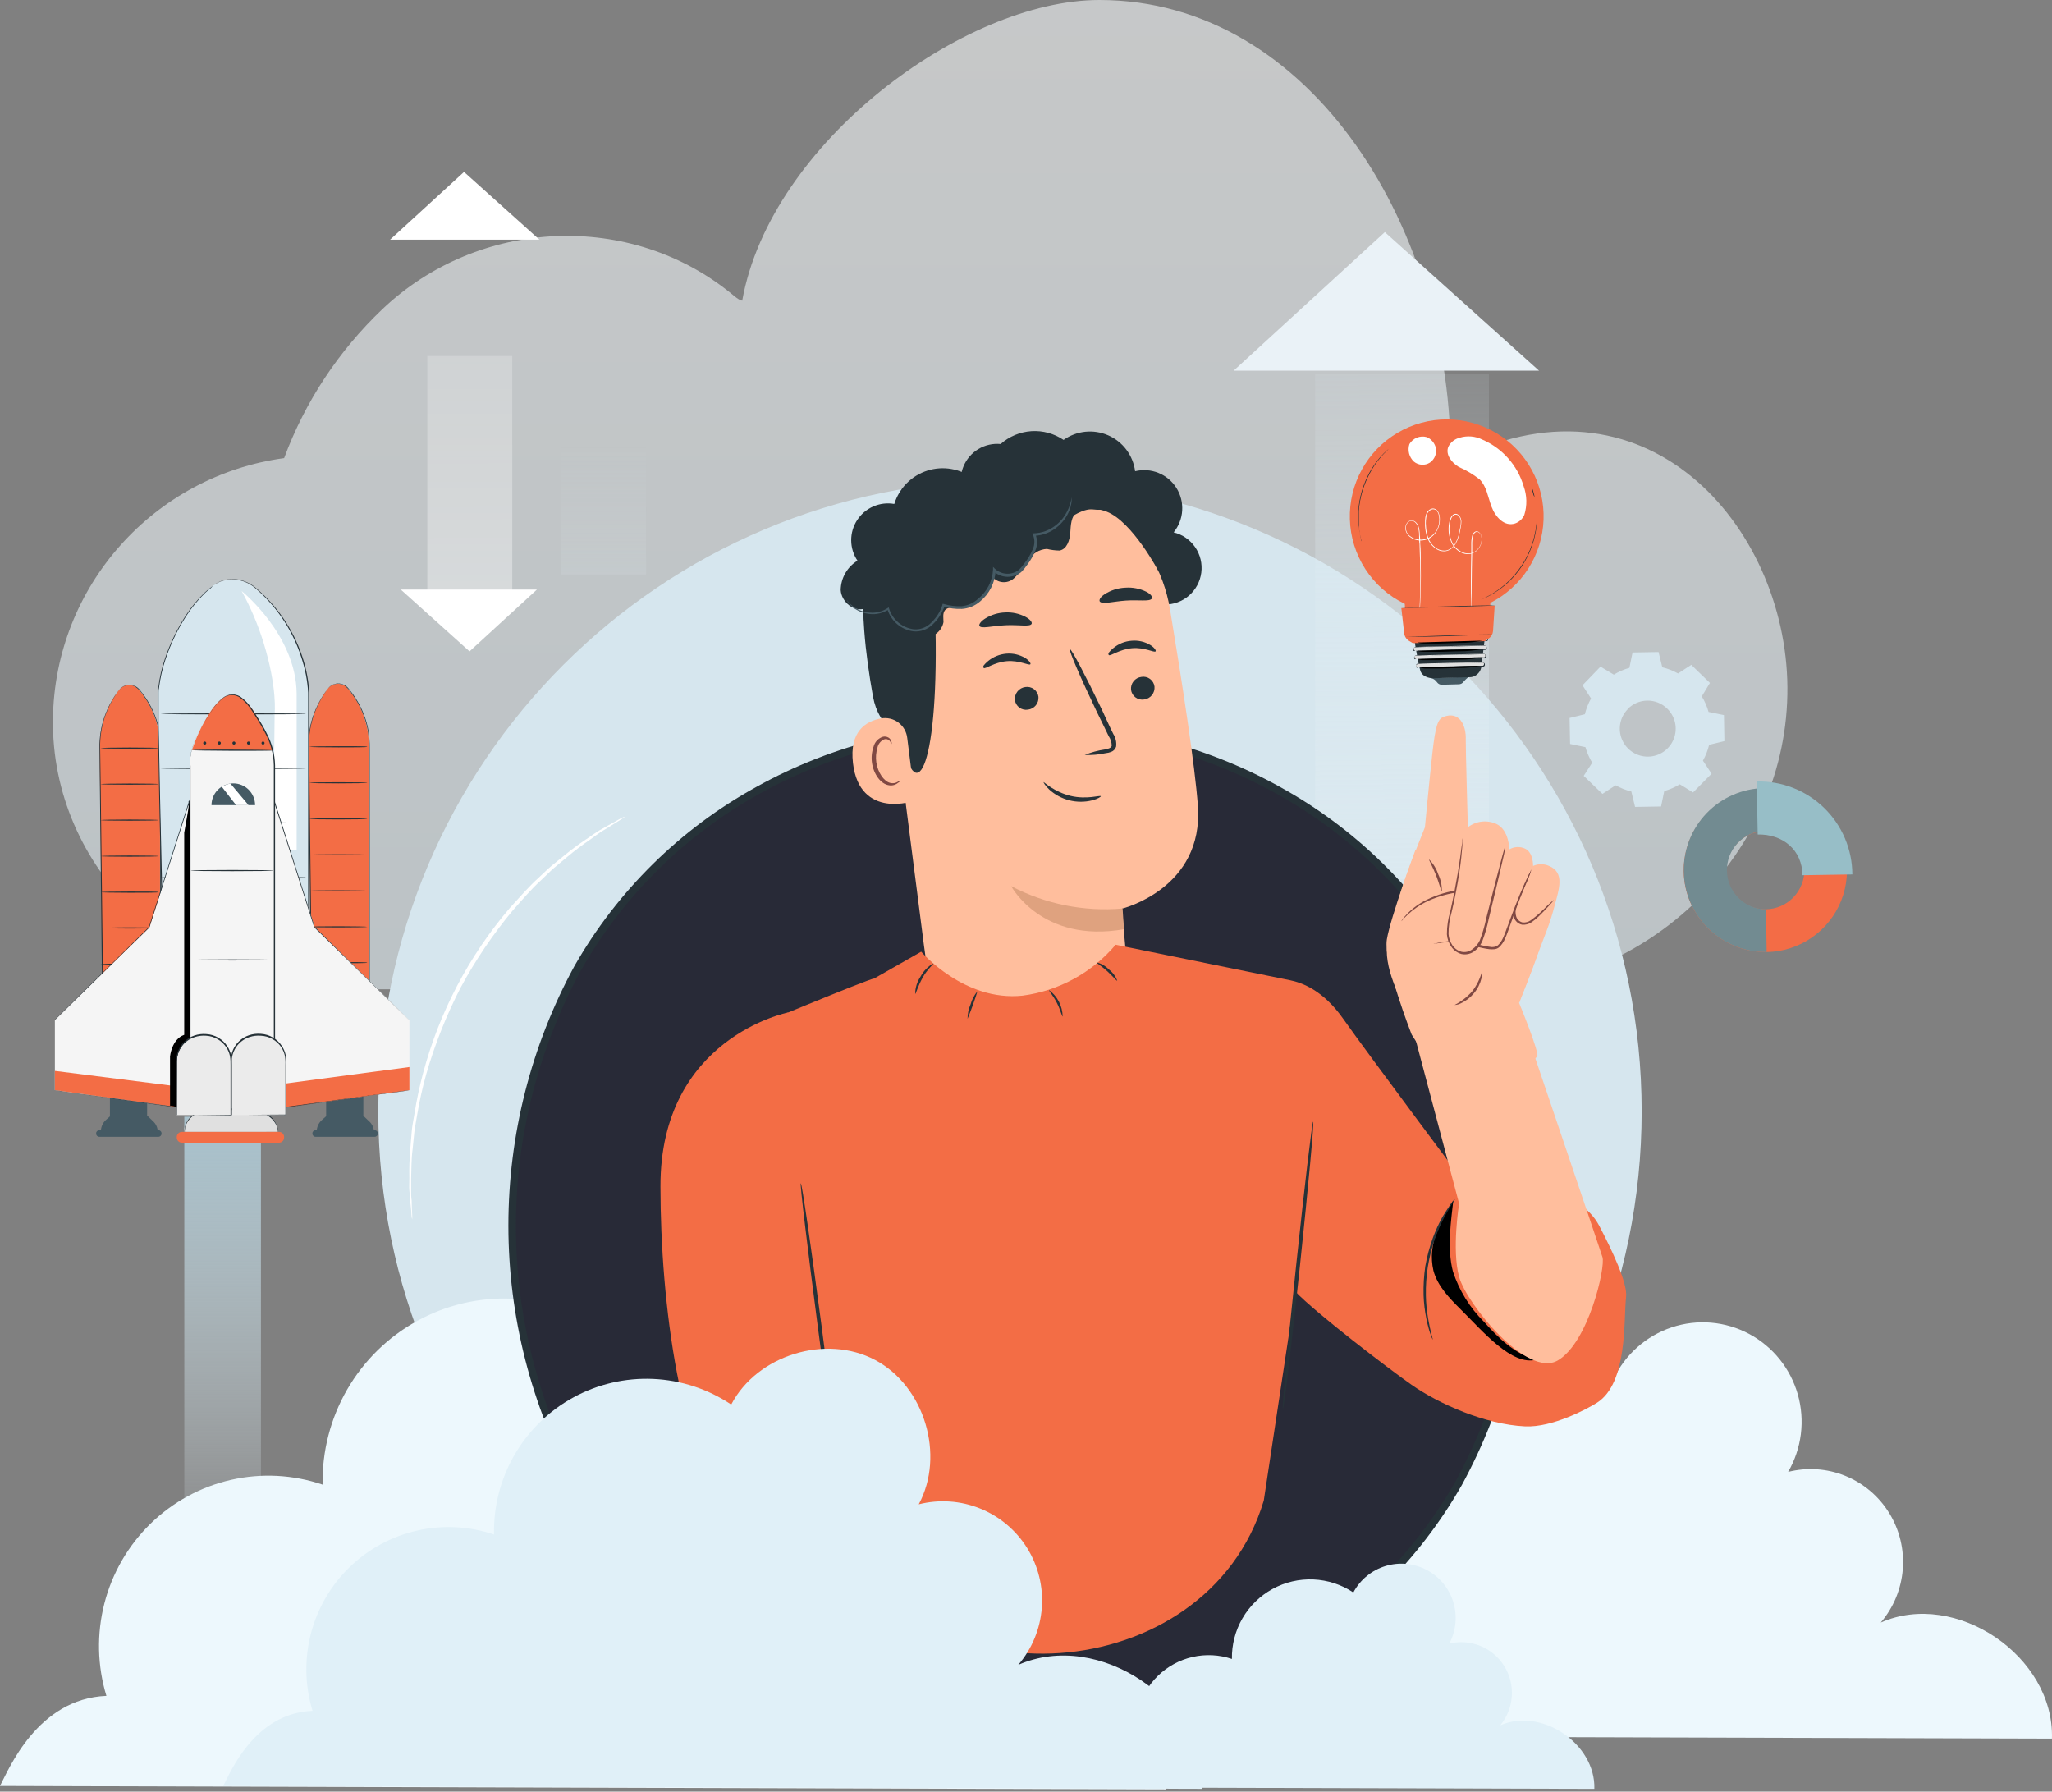 <svg width="504" height="440" viewBox="0 0 504 440" fill="none" xmlns="http://www.w3.org/2000/svg">
<rect x="0" y="0" width="504" height="440" fill="#808080" stroke="none"/>
<path d="M356.292 113.609C356.9 57.108 322.377 0 270.028 0C236.703 0 189.245 35.082 182.295 73.838C181.814 73.78 181.122 73.353 180.28 72.649C155.155 51.638 117.503 53.424 93.813 76.027C83.243 86.113 74.95 98.553 69.787 112.507C37.974 116.817 13.394 143.813 13.004 176.633C12.576 213.108 43.522 242.957 80.104 242.957H363.743C404.68 242.957 439.324 209.55 439.013 168.721C438.706 129.082 403.804 88.7 356.292 113.609Z" fill="url(#paint0_linear_2251_14471)" fill-opacity="0.58"/>
<path d="M403.215 272.935C403.215 187.295 333.751 117.87 248.063 117.87C162.375 117.87 92.912 187.295 92.912 272.935C92.912 358.575 162.375 428 248.063 428C333.751 428 403.215 358.575 403.215 272.935Z" fill="#D6E6EE"/>
<path d="M396.376 165.681C397.565 164.951 398.852 164.391 400.197 164.019L400.976 160.235L407.363 160.129L408.283 163.877C409.637 164.208 410.941 164.719 412.158 165.398L415.396 163.276L419.978 167.715L417.979 171.021C418.709 172.211 419.269 173.496 419.642 174.841L423.428 175.619L423.535 182.003L419.784 182.922C419.458 184.277 418.946 185.58 418.262 186.795L420.385 190.013L415.838 194.611L412.582 192.613C411.389 193.336 410.104 193.895 408.761 194.275L407.982 198.059L401.595 198.165L400.675 194.381C399.322 194.048 398.019 193.536 396.8 192.86L393.58 194.965L388.98 190.544L391.068 187.308C390.344 186.115 389.785 184.83 389.404 183.488L385.636 182.71L385.512 176.326L389.263 175.407C389.593 174.053 390.105 172.751 390.784 171.534L388.679 168.298L393.102 163.718L396.376 165.681ZM399.773 174.187C398.829 175.163 398.196 176.397 397.954 177.733C397.712 179.069 397.872 180.447 398.414 181.692C398.956 182.937 399.856 183.993 400.998 184.727C402.141 185.461 403.476 185.839 404.835 185.815C406.193 185.79 407.513 185.363 408.628 184.588C409.744 183.813 410.604 182.724 411.1 181.46C411.596 180.197 411.706 178.814 411.415 177.488C411.125 176.161 410.447 174.951 409.469 174.01C408.82 173.376 408.052 172.877 407.208 172.543C406.365 172.208 405.464 172.044 404.557 172.061C403.65 172.077 402.755 172.273 401.925 172.638C401.094 173.003 400.345 173.53 399.72 174.187H399.773Z" fill="#D6E6EE"/>
<path d="M323.026 215.92H365.702V91.783H323.026V215.92Z" fill="url(#paint1_linear_2251_14471)"/>
<path d="M137.819 141.094H158.679V80.405H137.819V141.094Z" fill="url(#paint2_linear_2251_14471)"/>
<path d="M98.445 144.795L115.325 159.967L131.868 144.795L98.445 144.795Z" fill="white"/>
<path d="M125.817 87.43H104.957L104.957 148.119H125.817L125.817 87.43Z" fill="url(#paint3_linear_2251_14471)"/>
<path d="M300.593 409.065C298.848 403.314 298.711 397.191 300.199 391.368C301.688 385.545 304.742 380.247 309.028 376.056C313.314 371.865 318.666 368.944 324.494 367.612C330.323 366.281 336.404 366.591 342.069 368.509C341.952 362.102 343.58 355.784 346.777 350.241C349.975 344.699 354.619 340.142 360.207 337.065C365.796 333.988 372.115 332.508 378.48 332.785C384.844 333.063 391.012 335.088 396.315 338.64C397.726 335.669 399.719 333.016 402.176 330.84C404.632 328.663 407.501 327.009 410.609 325.977C413.717 324.944 417.001 324.554 420.262 324.831C423.524 325.108 426.697 326.045 429.589 327.586C432.481 329.128 435.034 331.242 437.094 333.801C439.153 336.36 440.677 339.312 441.574 342.478C442.47 345.645 442.721 348.961 442.311 352.228C441.901 355.495 440.838 358.644 439.187 361.487C443.859 360.3 448.785 360.641 453.252 362.461C457.718 364.28 461.492 367.483 464.027 371.605C466.562 375.728 467.725 380.555 467.349 385.387C466.973 390.219 465.076 394.806 461.934 398.481C480.356 390.328 504.602 406.736 503.989 426.979L280.162 426.328C281.728 423.314 287.279 409.442 300.593 409.065Z" fill="#EDF8FD"/>
<path d="M64.089 274.252H45.27V386.946H64.089V274.252Z" fill="url(#paint4_linear_2251_14471)"/>
<path d="M80.494 169.171C80.776 168.798 81.137 168.492 81.552 168.277C81.967 168.061 82.425 167.942 82.892 167.927C83.36 167.911 83.825 168.001 84.253 168.189C84.681 168.377 85.061 168.659 85.366 169.013C88.646 172.845 90.493 177.697 90.592 182.74V258.917H76.682C76.682 258.917 75.805 192.789 75.805 182.74C75.861 177.829 77.506 173.069 80.494 169.171Z" fill="#F36D45"/>
<path d="M80.496 169.171C80.118 169.64 79.764 170.128 79.436 170.633C78.493 172.092 77.709 173.648 77.097 175.274C76.131 177.871 75.668 180.628 75.733 183.398C75.733 186.626 75.806 190.304 75.843 194.361C76.013 210.682 76.257 233.338 76.537 258.917V259.063H90.8V258.917C90.8 231.974 90.8 207.759 90.8 190.28V184.044C90.8 183.057 90.8 182.095 90.715 181.169C90.646 180.271 90.512 179.38 90.313 178.502C89.645 175.601 88.402 172.863 86.659 170.45C86.306 169.951 85.953 169.5 85.612 169.086C85.286 168.678 84.869 168.352 84.393 168.136C83.66 167.792 82.82 167.748 82.055 168.014C81.591 168.158 81.171 168.418 80.837 168.769C80.718 168.888 80.612 169.019 80.52 169.159C80.621 169.03 80.731 168.908 80.849 168.794C81.193 168.459 81.61 168.209 82.067 168.063C82.822 167.825 83.638 167.877 84.357 168.209C85.258 168.792 86.002 169.586 86.525 170.523C88.267 172.924 89.509 175.649 90.179 178.538C90.37 179.409 90.496 180.292 90.557 181.181C90.642 182.107 90.63 183.057 90.63 184.044C90.63 186.005 90.63 188.088 90.63 190.268C90.63 207.747 90.63 231.962 90.63 258.905L90.776 258.759H76.683L76.817 258.905C76.513 233.326 76.233 210.695 76.038 194.348C76.038 190.268 75.928 186.589 75.891 183.386C75.815 180.636 76.258 177.897 77.195 175.31C77.79 173.678 78.558 172.115 79.485 170.645C79.801 170.146 80.057 169.768 80.228 169.525L80.496 169.171Z" fill="#263238"/>
<path d="M76.014 227.626C76.014 227.699 79.193 227.76 83.115 227.76C87.037 227.76 90.216 227.699 90.216 227.626C90.216 227.552 87.037 227.479 83.115 227.479C79.193 227.479 76.014 227.54 76.014 227.626Z" fill="#263238"/>
<path d="M76.014 236.42C76.014 236.493 79.193 236.554 83.115 236.554C87.037 236.554 90.216 236.554 90.216 236.42C90.216 236.286 87.037 236.274 83.115 236.274C79.193 236.274 76.014 236.42 76.014 236.42Z" fill="#263238"/>
<path d="M76.014 183.398C76.014 183.483 79.193 183.544 83.115 183.544C87.037 183.544 90.216 183.544 90.216 183.398C90.216 183.252 87.037 183.264 83.115 183.264C79.193 183.264 76.014 183.325 76.014 183.398Z" fill="#263238"/>
<path d="M76.014 192.241C76.014 192.327 79.193 192.388 83.115 192.388C87.037 192.388 90.216 192.327 90.216 192.241C90.216 192.156 87.037 192.107 83.115 192.107C79.193 192.107 76.014 192.168 76.014 192.241Z" fill="#263238"/>
<path d="M76.014 201.096C76.014 201.182 79.193 201.243 83.115 201.243C87.037 201.243 90.216 201.182 90.216 201.096C90.216 201.011 87.037 200.963 83.115 200.963C79.193 200.963 76.014 201.011 76.014 201.096Z" fill="#263238"/>
<path d="M76.014 209.927C76.014 210.012 79.193 210.073 83.115 210.073C87.037 210.073 90.216 210.012 90.216 209.927C90.216 209.842 87.037 209.793 83.115 209.793C79.193 209.793 76.014 209.854 76.014 209.927Z" fill="#263238"/>
<path d="M76.014 218.782C76.014 218.855 79.193 218.916 83.115 218.916C87.037 218.916 90.216 218.855 90.216 218.782C90.216 218.709 87.037 218.636 83.115 218.636C79.193 218.636 76.014 218.697 76.014 218.782Z" fill="#263238"/>
<path d="M29.202 169.488C29.485 169.115 29.847 168.811 30.262 168.597C30.678 168.382 31.136 168.264 31.603 168.25C32.071 168.236 32.535 168.327 32.963 168.516C33.39 168.705 33.77 168.987 34.074 169.342C37.356 173.173 39.203 178.026 39.3 183.069V259.246H25.39C25.39 259.246 24.513 193.106 24.513 183.069C24.571 178.155 26.216 173.391 29.202 169.488Z" fill="#F36D45"/>
<path d="M29.204 169.488C29.204 169.488 28.802 169.975 28.145 170.962C27.201 172.421 26.417 173.976 25.806 175.603C24.839 178.199 24.376 180.957 24.442 183.727C24.442 186.955 24.515 190.633 24.551 194.689C24.722 211.011 24.965 233.667 25.245 259.246V259.38H39.509V259.246C39.509 232.29 39.509 208.088 39.509 190.609C39.509 188.429 39.509 186.346 39.509 184.372C39.509 183.398 39.509 182.436 39.436 181.51C39.367 180.612 39.233 179.721 39.034 178.843C38.368 175.941 37.125 173.203 35.38 170.791C35.026 170.292 34.673 169.841 34.332 169.415C34.003 169.01 33.587 168.686 33.114 168.465C32.377 168.133 31.543 168.089 30.776 168.343C30.312 168.495 29.894 168.758 29.557 169.11C29.438 169.224 29.331 169.35 29.241 169.488C29.241 169.488 29.338 169.354 29.57 169.135C29.91 168.796 30.328 168.545 30.788 168.404C31.542 168.16 32.361 168.212 33.078 168.55C33.975 169.131 34.719 169.921 35.246 170.852C36.987 173.257 38.23 175.986 38.9 178.879C39.09 179.75 39.217 180.633 39.277 181.522C39.363 182.436 39.35 183.398 39.35 184.372C39.35 186.346 39.35 188.429 39.35 190.609C39.35 208.088 39.35 232.29 39.35 259.246L39.497 259.1H25.392L25.526 259.234C25.221 233.728 24.941 211.023 24.746 194.677C24.685 190.597 24.637 186.918 24.6 183.715C24.524 180.961 24.966 178.217 25.903 175.627C26.502 174.004 27.269 172.449 28.193 170.986C28.51 170.475 28.766 170.109 28.936 169.853C29.107 169.598 29.204 169.488 29.204 169.488Z" fill="#263238"/>
<path d="M24.748 183.727C24.748 183.812 27.927 183.873 31.849 183.873C35.771 183.873 38.95 183.812 38.95 183.727C38.95 183.642 35.771 183.581 31.849 183.581C27.927 183.581 24.748 183.654 24.748 183.727Z" fill="#263238"/>
<path d="M24.748 192.57C24.748 192.655 27.927 192.716 31.849 192.716C35.771 192.716 38.95 192.655 38.95 192.57C38.95 192.485 35.771 192.424 31.849 192.424C27.927 192.424 24.748 192.497 24.748 192.57Z" fill="#263238"/>
<path d="M24.748 201.413C24.748 201.499 27.927 201.559 31.849 201.559C35.771 201.559 38.95 201.499 38.95 201.413C38.95 201.328 35.771 201.267 31.849 201.267C27.927 201.267 24.748 201.34 24.748 201.413Z" fill="#263238"/>
<path d="M24.748 210.256C24.748 210.341 27.927 210.402 31.849 210.402C35.771 210.402 38.95 210.341 38.95 210.256C38.95 210.171 35.771 210.11 31.849 210.11C27.927 210.11 24.748 210.183 24.748 210.256Z" fill="#263238"/>
<path d="M24.748 219.099C24.748 219.184 27.927 219.245 31.849 219.245C35.771 219.245 38.95 219.245 38.95 219.099C38.95 218.953 35.771 218.953 31.849 218.953C27.927 218.953 24.748 219.026 24.748 219.099Z" fill="#263238"/>
<path d="M24.748 227.894C24.748 227.979 27.927 228.04 31.849 228.04C35.771 228.04 38.95 227.979 38.95 227.894C38.95 227.808 35.771 227.747 31.849 227.747C27.927 227.747 24.748 227.894 24.748 227.894Z" fill="#263238"/>
<path d="M24.748 236.785C24.748 236.87 27.927 236.931 31.849 236.931C35.771 236.931 38.95 236.87 38.95 236.785C38.95 236.7 35.771 236.639 31.849 236.639C27.927 236.639 24.748 236.712 24.748 236.785Z" fill="#263238"/>
<path d="M52.311 143.848C53.843 142.779 55.69 142.254 57.556 142.358C59.422 142.462 61.199 143.188 62.603 144.421C71.446 151.729 75.807 162.764 75.807 171.461V269.879H40.971C40.971 269.879 38.803 185.53 38.803 171.461C38.803 162.935 44.564 149.707 52.311 143.848Z" fill="#D6E6EE"/>
<path d="M52.309 143.848L51.798 144.25C51.294 144.631 50.81 145.038 50.348 145.468C48.556 147.17 46.974 149.079 45.634 151.156C43.496 154.454 41.777 158.006 40.519 161.729C39.723 164.061 39.172 166.469 38.874 168.915C38.874 169.244 38.789 169.573 38.765 169.902V170.913C38.765 171.583 38.765 172.265 38.765 172.959C38.765 174.336 38.765 175.761 38.765 177.223C39.13 200.512 39.922 233.021 40.847 269.794V269.928H75.952V269.794C75.952 250.098 75.952 231.462 75.952 214.604C75.952 206.163 75.952 198.173 75.952 190.706V179.914C75.952 178.185 75.952 176.492 75.952 174.835C75.952 173.179 75.952 171.571 75.952 169.963C75.77 166.955 75.184 163.984 74.21 161.132C71.985 154.492 67.948 148.606 62.553 144.14C61.315 143.174 59.853 142.537 58.302 142.289C57.167 142.123 56.01 142.193 54.904 142.496C54.231 142.688 53.588 142.971 52.991 143.336L52.407 143.751C52.407 143.751 52.614 143.629 53.004 143.361C54.593 142.414 56.467 142.065 58.29 142.374C59.822 142.622 61.265 143.259 62.48 144.226C67.826 148.736 71.805 154.651 73.966 161.303C74.932 164.139 75.51 167.093 75.684 170.085V269.892L75.83 269.745H40.969L41.115 269.879C40.178 233.058 39.349 200.56 38.947 177.308C38.947 175.858 38.947 174.433 38.947 173.057C38.947 172.363 38.947 171.68 38.947 171.011C38.947 170.682 38.947 170.341 38.947 170.012C38.947 169.683 38.947 169.354 39.045 169.037C39.342 166.601 39.884 164.202 40.665 161.875C41.902 158.158 43.6 154.61 45.72 151.315C47.049 149.237 48.614 147.32 50.385 145.602C50.842 145.17 51.321 144.764 51.822 144.384L52.309 143.848Z" fill="#263238"/>
<path d="M59.351 145.152C59.351 145.152 72.749 155.919 72.859 170.353V208.831H67.097L67.451 175.31C67.451 175.31 68.181 168.952 64.71 157.758C63.35 153.387 61.554 149.164 59.351 145.152Z" fill="white"/>
<path d="M39.471 175.31C39.471 175.396 47.461 175.457 57.315 175.457C67.169 175.457 75.184 175.396 75.184 175.31C75.184 175.225 67.193 175.176 57.339 175.176C47.485 175.176 39.471 175.237 39.471 175.31Z" fill="#263238"/>
<path d="M39.471 188.709C39.471 188.782 47.461 188.855 57.315 188.855C67.169 188.855 75.184 188.782 75.184 188.709C75.184 188.636 67.193 188.563 57.339 188.563C47.485 188.563 39.471 188.624 39.471 188.709Z" fill="#263238"/>
<path d="M39.471 202.095C39.471 202.168 47.461 202.241 57.315 202.241C67.169 202.241 75.184 202.168 75.184 202.095C75.184 202.022 67.193 201.949 57.339 201.949C47.485 201.949 39.471 202.01 39.471 202.095Z" fill="#263238"/>
<path d="M39.471 215.481C39.471 215.567 47.461 215.628 57.315 215.628C67.169 215.628 75.184 215.567 75.184 215.481C75.184 215.396 67.193 215.335 57.339 215.335C47.485 215.335 39.471 215.408 39.471 215.481Z" fill="#263238"/>
<path d="M80.107 274.837H89.242V268.905H80.107V274.837Z" fill="#455A64"/>
<path d="M91.847 278.089C91.856 277.558 91.746 277.032 91.525 276.549C91.303 276.066 90.976 275.639 90.568 275.3L89.24 274.021L80.056 274.179L79.252 274.898C78.85 275.212 78.515 275.603 78.266 276.049C78.017 276.494 77.86 276.985 77.803 277.492V277.626L91.847 278.089Z" fill="#455A64"/>
<path d="M77.5 279.186H92.031C92.455 279.186 92.799 278.842 92.799 278.418V278.333C92.799 277.909 92.455 277.566 92.031 277.566H77.5C77.076 277.566 76.733 277.909 76.733 278.333V278.418C76.733 278.842 77.076 279.186 77.5 279.186Z" fill="#455A64"/>
<path d="M100.559 267.723V250.524L77.318 227.735L67.415 196.711V272.34L100.559 267.723Z" fill="#F5F5F5"/>
<path d="M100.557 262.047L67.426 266.457V272.34L100.557 267.724V262.047Z" fill="#F36D45"/>
<path d="M100.558 267.724L99.962 267.797L98.232 268.028L91.606 268.917L67.403 272.23L67.525 272.34C67.525 255.835 67.525 233.984 67.525 210.098V196.699H67.245C70.802 207.832 74.151 218.295 77.16 227.723L100.437 250.488V250.427C100.437 255.86 100.437 260.172 100.437 263.083C100.437 264.557 100.437 265.677 100.437 266.457V267.675C100.442 267.582 100.442 267.488 100.437 267.395C100.437 267.188 100.437 266.908 100.437 266.53C100.437 265.763 100.437 264.642 100.437 263.18C100.437 260.233 100.437 255.872 100.437 250.476L77.294 227.638C74.297 218.21 70.96 207.747 67.415 196.614L67.135 195.737V210.049C67.135 233.935 67.135 255.787 67.135 272.291V272.413H67.269L91.508 268.99L98.329 268.089L100.035 267.845L100.558 267.724Z" fill="#263238"/>
<path d="M27 274.837H36.135V268.905H27V274.837Z" fill="#455A64"/>
<path d="M38.742 278.089C38.759 277.563 38.659 277.039 38.448 276.557C38.237 276.075 37.922 275.645 37.525 275.3L36.197 274.021L27.049 274.13L26.245 274.849C25.843 275.163 25.508 275.555 25.259 276C25.01 276.446 24.853 276.936 24.796 277.443V277.577L38.742 278.089Z" fill="#455A64"/>
<path d="M24.378 279.186H38.909C39.333 279.186 39.677 278.842 39.677 278.418V278.333C39.677 277.909 39.333 277.566 38.909 277.566H24.378C23.954 277.566 23.611 277.909 23.611 278.333V278.418C23.611 278.842 23.954 279.186 24.378 279.186Z" fill="#455A64"/>
<path d="M34.467 260.232C34.467 260.387 34.513 260.538 34.6 260.667C34.686 260.795 34.808 260.895 34.951 260.954C35.095 261.012 35.252 261.027 35.404 260.996C35.555 260.965 35.694 260.889 35.802 260.779C35.911 260.669 35.984 260.529 36.013 260.377C36.042 260.225 36.024 260.068 35.964 259.926C35.903 259.783 35.801 259.662 35.671 259.578C35.541 259.494 35.389 259.45 35.235 259.453C35.03 259.456 34.835 259.54 34.691 259.685C34.548 259.831 34.467 260.028 34.467 260.232Z" fill="#EBEBEB"/>
<path d="M46.647 187.698C46.647 182.972 49.303 178.794 51.946 174.701C52.737 173.394 53.771 172.248 54.991 171.327C55.593 170.896 56.315 170.664 57.055 170.664C57.796 170.664 58.518 170.896 59.12 171.327C60.321 172.253 61.341 173.393 62.129 174.689C64.76 178.782 67.366 182.96 67.415 187.686C67.415 193.228 67.415 272.377 67.415 272.377H46.647C46.647 272.377 46.586 193.191 46.647 187.698Z" fill="#F5F5F5"/>
<path d="M51.226 175.517C52.116 173.951 53.294 172.567 54.697 171.437C55.372 170.919 56.198 170.639 57.048 170.639C57.898 170.639 58.725 170.919 59.399 171.437C60.788 172.571 61.953 173.955 62.834 175.517C64.558 178.26 65.945 181.2 66.963 184.275L47.17 184.214C48.146 181.154 49.509 178.232 51.226 175.517Z" fill="#F36D45"/>
<path d="M47.17 184.214C47.17 184.287 51.616 184.372 57.085 184.385C62.554 184.397 67 184.385 67.012 184.275C67.024 184.165 62.566 184.117 57.085 184.092C51.604 184.068 47.17 184.129 47.17 184.214Z" fill="#263238"/>
<path d="M64.222 182.485C64.222 182.559 64.244 182.632 64.285 182.695C64.327 182.757 64.386 182.805 64.455 182.834C64.524 182.862 64.6 182.87 64.673 182.855C64.746 182.841 64.814 182.805 64.866 182.752C64.919 182.699 64.955 182.632 64.97 182.558C64.984 182.485 64.977 182.409 64.948 182.34C64.919 182.271 64.871 182.212 64.809 182.171C64.747 182.129 64.674 182.107 64.599 182.107C64.499 182.107 64.403 182.147 64.332 182.218C64.261 182.289 64.222 182.385 64.222 182.485Z" fill="#263238"/>
<path d="M60.667 182.485C60.667 182.585 60.707 182.681 60.778 182.752C60.849 182.823 60.945 182.862 61.045 182.862C61.145 182.862 61.241 182.823 61.312 182.752C61.383 182.681 61.423 182.585 61.423 182.485C61.423 182.385 61.383 182.289 61.312 182.218C61.241 182.147 61.145 182.107 61.045 182.107C60.945 182.107 60.849 182.147 60.778 182.218C60.707 182.289 60.667 182.385 60.667 182.485Z" fill="#263238"/>
<path d="M57.085 182.485C57.084 182.534 57.092 182.583 57.109 182.628C57.127 182.674 57.154 182.716 57.188 182.751C57.222 182.786 57.263 182.814 57.308 182.833C57.353 182.853 57.402 182.862 57.451 182.862C57.551 182.862 57.647 182.823 57.718 182.752C57.788 182.681 57.828 182.585 57.828 182.485C57.828 182.385 57.788 182.289 57.718 182.218C57.647 182.147 57.551 182.107 57.451 182.107C57.402 182.107 57.353 182.117 57.308 182.136C57.263 182.155 57.222 182.183 57.188 182.218C57.154 182.254 57.127 182.295 57.109 182.341C57.092 182.387 57.084 182.436 57.085 182.485Z" fill="#263238"/>
<path d="M53.867 182.862C54.075 182.862 54.244 182.693 54.244 182.485C54.244 182.276 54.075 182.107 53.867 182.107C53.658 182.107 53.489 182.276 53.489 182.485C53.489 182.693 53.658 182.862 53.867 182.862Z" fill="#263238"/>
<path d="M50.287 182.862C50.495 182.862 50.664 182.693 50.664 182.485C50.664 182.276 50.495 182.107 50.287 182.107C50.078 182.107 49.909 182.276 49.909 182.485C49.909 182.693 50.078 182.862 50.287 182.862Z" fill="#263238"/>
<path d="M46.646 187.698C46.646 187.698 46.646 187.844 46.646 188.112C46.646 188.38 46.646 188.794 46.646 189.33C46.646 190.414 46.646 191.997 46.646 194.056C46.646 198.173 46.646 204.166 46.646 211.693C46.646 226.761 46.646 247.93 46.646 272.389V272.523H67.56V261.779C67.56 245.75 67.56 230.488 67.56 216.602C67.56 209.659 67.56 203.057 67.56 196.882C67.56 193.8 67.56 190.792 67.56 187.954C67.501 185.163 66.775 182.427 65.441 179.975C64.844 178.757 64.222 177.685 63.528 176.626C62.834 175.566 62.237 174.531 61.518 173.568C60.845 172.629 60.022 171.806 59.082 171.132C58.618 170.832 58.092 170.641 57.544 170.574C56.995 170.506 56.438 170.564 55.915 170.743C55.42 170.914 54.965 171.183 54.575 171.534C54.191 171.85 53.829 172.192 53.491 172.557C52.865 173.253 52.302 174.003 51.81 174.799C50.848 176.309 49.983 177.698 49.289 178.989C48.137 180.944 47.314 183.076 46.853 185.298C46.792 185.688 46.743 186.017 46.719 186.309C46.684 186.555 46.664 186.804 46.658 187.052C46.644 186.809 46.644 186.565 46.658 186.321C46.658 186.029 46.743 185.688 46.816 185.31C47.282 183.105 48.105 180.99 49.253 179.05C49.959 177.758 50.824 176.382 51.798 174.884C52.287 174.097 52.846 173.355 53.467 172.667C53.8 172.306 54.159 171.968 54.539 171.656C54.918 171.323 55.356 171.062 55.83 170.889C56.33 170.721 56.861 170.667 57.383 170.733C57.907 170.798 58.408 170.981 58.851 171.266C59.786 171.945 60.608 172.767 61.287 173.702C61.993 174.652 62.615 175.7 63.272 176.748C63.93 177.795 64.576 178.916 65.16 180.085C66.473 182.496 67.191 185.185 67.255 187.929C67.255 190.792 67.255 193.776 67.255 196.857C67.255 203.033 67.255 209.635 67.255 216.578C67.255 230.463 67.255 245.725 67.255 261.755V272.352L67.401 272.218H46.646L46.792 272.352C46.792 247.906 46.792 226.736 46.792 211.669C46.792 204.154 46.792 198.149 46.792 194.032C46.792 191.973 46.792 190.377 46.792 189.306C46.792 188.77 46.792 188.368 46.792 188.088C46.792 187.807 46.646 187.698 46.646 187.698Z" fill="#263238"/>
<path d="M57.305 192.387C58.007 192.387 58.702 192.526 59.351 192.794C60 193.063 60.589 193.457 61.086 193.954C61.582 194.45 61.976 195.04 62.245 195.688C62.514 196.337 62.652 197.032 62.652 197.735H51.945C51.945 197.031 52.084 196.335 52.353 195.686C52.623 195.036 53.018 194.446 53.516 193.949C54.014 193.453 54.605 193.059 55.255 192.791C55.905 192.523 56.602 192.386 57.305 192.387Z" fill="#455A64"/>
<path d="M68.24 277.992C68.237 277.226 68.053 276.472 67.704 275.79C67.355 275.109 66.85 274.519 66.23 274.07L63.904 272.34H49.19L47.168 273.936C46.567 274.392 46.081 274.982 45.747 275.658C45.413 276.334 45.24 277.079 45.243 277.833V278.053L68.24 277.992Z" fill="#E0E0E0"/>
<path d="M68.242 277.992C68.093 277.973 67.941 277.973 67.792 277.992H66.476H61.604H45.233L45.38 278.138C45.34 277.088 45.653 276.054 46.269 275.202C46.67 274.669 47.156 274.204 47.706 273.826L49.265 272.608H49.18H63.894L66.403 274.459C67.01 274.943 67.498 275.559 67.828 276.262C68.097 276.871 68.254 277.523 68.291 278.187C68.307 278.012 68.307 277.837 68.291 277.663C68.25 277.167 68.127 276.681 67.926 276.226C67.614 275.43 67.107 274.727 66.452 274.179L64.016 272.291H49.302L47.743 273.509C47.174 273.911 46.669 274.395 46.244 274.947C45.598 275.85 45.268 276.942 45.306 278.053V278.199H45.441H61.811H66.683H67.999L68.242 277.992Z" fill="#263238"/>
<path d="M44.673 280.635H68.522C69.215 280.635 69.777 280.073 69.777 279.38V279.234C69.777 278.541 69.215 277.98 68.522 277.98H44.673C43.98 277.98 43.418 278.541 43.418 279.234V279.38C43.418 280.073 43.98 280.635 44.673 280.635Z" fill="#F36D45"/>
<path d="M56.912 273.85H70.311V260.622C70.311 258.904 69.628 257.255 68.413 256.04C67.197 254.825 65.549 254.142 63.831 254.142H63.441C62.586 254.136 61.738 254.299 60.946 254.621C60.154 254.944 59.434 255.42 58.827 256.023C58.22 256.625 57.739 257.342 57.41 258.131C57.081 258.92 56.912 259.767 56.912 260.622V273.85Z" fill="#EBEBEB"/>
<path d="M56.914 273.85C56.919 273.794 56.919 273.736 56.914 273.68V273.217C56.914 272.791 56.914 272.194 56.914 271.438C56.914 269.879 56.914 267.675 56.914 264.958C56.914 263.594 56.914 262.108 56.914 260.5C56.956 259.2 57.399 257.944 58.181 256.904C58.964 255.864 60.048 255.091 61.287 254.69C62.188 254.39 63.142 254.278 64.088 254.361C65.088 254.406 66.062 254.686 66.932 255.179C67.802 255.672 68.543 256.365 69.094 257.2C69.509 257.84 69.805 258.55 69.972 259.295C70.096 260.035 70.141 260.786 70.106 261.536C70.106 263.034 70.106 264.508 70.106 265.933C70.106 268.771 70.106 271.426 70.106 273.85L70.227 273.728L60.568 273.789H57.852H60.544L70.288 273.85H70.313V273.728C70.313 271.292 70.313 268.649 70.313 265.811C70.313 264.386 70.313 262.912 70.313 261.414C70.348 260.644 70.299 259.872 70.166 259.112C69.999 258.331 69.689 257.588 69.253 256.919C68.689 256.043 67.927 255.313 67.027 254.788C66.127 254.263 65.116 253.958 64.076 253.899C63.093 253.815 62.102 253.931 61.165 254.24C60.257 254.546 59.426 255.044 58.729 255.701C58.092 256.304 57.583 257.029 57.232 257.833C56.88 258.636 56.693 259.502 56.683 260.379C56.683 261.999 56.683 263.509 56.683 264.885C56.683 267.614 56.683 269.831 56.683 271.378C56.683 272.121 56.683 272.717 56.683 273.132C56.683 273.314 56.683 273.46 56.683 273.582C56.771 273.661 56.849 273.751 56.914 273.85Z" fill="#263238"/>
<path d="M13.479 267.723V250.524L36.719 227.735L46.622 196.711V272.34L13.479 267.723Z" fill="#F5F5F5"/>
<path d="M46.646 272.34L46.622 267.188L13.479 262.998V267.724L46.646 272.34Z" fill="#F36D45"/>
<path d="M13.479 267.724L14.052 267.821L15.769 268.065L22.359 269.015L46.61 272.437H46.732V272.316C46.732 255.811 46.732 233.959 46.732 210.073V195.786L46.452 196.663C42.895 207.796 39.57 218.259 36.561 227.686L13.418 250.476C13.418 255.921 13.418 260.22 13.418 263.18C13.418 264.642 13.418 265.763 13.418 266.53C13.418 266.908 13.418 267.188 13.418 267.395C13.413 267.488 13.413 267.582 13.418 267.675C13.418 267.675 13.418 267.577 13.418 267.37V266.506C13.418 265.726 13.418 264.605 13.418 263.132C13.418 260.196 13.418 255.909 13.418 250.476V250.537L36.683 227.772C39.692 218.344 43.041 207.881 46.598 196.748H46.318V210.147C46.318 234.032 46.318 255.884 46.318 272.389L46.44 272.279L22.237 268.966L15.806 268.089L14.076 267.858L13.479 267.724Z" fill="#263238"/>
<path d="M41.763 271.536V259.453C41.763 259.453 42.153 255.214 45.246 254.142V204.507L46.623 196.711V272.449L41.763 271.536Z" fill="black"/>
<path d="M43.418 273.85H56.816V260.622C56.816 259.771 56.649 258.929 56.323 258.142C55.998 257.356 55.52 256.642 54.919 256.04C54.317 255.438 53.602 254.961 52.816 254.635C52.03 254.31 51.187 254.142 50.337 254.142H49.947C48.228 254.142 46.58 254.825 45.365 256.04C44.149 257.255 43.467 258.904 43.467 260.622L43.418 273.85Z" fill="#EBEBEB"/>
<path d="M43.421 273.85C43.421 273.85 43.421 273.789 43.421 273.68V273.217C43.421 272.79 43.421 272.194 43.421 271.438C43.421 269.879 43.421 267.675 43.421 264.958C43.421 263.594 43.421 262.108 43.421 260.5C43.471 259.193 43.924 257.933 44.718 256.893C45.511 255.853 46.607 255.084 47.855 254.69C48.756 254.39 49.71 254.278 50.656 254.361C51.652 254.422 52.62 254.716 53.481 255.219C54.342 255.723 55.073 256.422 55.614 257.26C56.029 257.899 56.322 258.61 56.478 259.355C56.607 260.095 56.656 260.846 56.625 261.597V265.994C56.625 268.832 56.625 271.487 56.625 273.911L56.746 273.789L47.087 273.85H44.371H47.063L56.807 273.911H56.917V273.789C56.917 271.353 56.917 268.71 56.917 265.872C56.917 264.447 56.917 262.973 56.917 261.475C56.942 260.704 56.889 259.933 56.759 259.173C56.596 258.393 56.29 257.649 55.857 256.98C55.294 256.104 54.531 255.373 53.632 254.848C52.732 254.323 51.721 254.019 50.681 253.959C49.693 253.874 48.699 253.99 47.757 254.3C46.85 254.608 46.019 255.106 45.321 255.762C44.685 256.366 44.175 257.091 43.822 257.894C43.469 258.697 43.278 259.562 43.263 260.439C43.263 262.059 43.263 263.57 43.263 264.946C43.263 267.675 43.263 269.891 43.263 271.438C43.263 272.181 43.263 272.778 43.263 273.192V273.643C43.301 273.722 43.355 273.792 43.421 273.85Z" fill="#263238"/>
<path d="M46.842 213.8C46.842 213.886 51.41 213.947 57.037 213.947C62.664 213.947 67.22 213.886 67.22 213.8C67.22 213.715 62.664 213.654 57.037 213.654C51.41 213.654 46.842 213.715 46.842 213.8Z" fill="#263238"/>
<path d="M46.842 235.738C46.842 235.823 51.41 235.884 57.037 235.884C62.664 235.884 67.22 235.823 67.22 235.738C67.22 235.652 62.664 235.604 57.037 235.604C51.41 235.604 46.842 235.665 46.842 235.738Z" fill="#263238"/>
<path d="M56.597 192.436L61.043 197.735H57.986L54.477 193.216C55.132 192.833 55.85 192.569 56.597 192.436Z" fill="white"/>
<path d="M26.135 416.483C23.898 409.123 23.722 401.285 25.627 393.831C27.532 386.377 31.444 379.596 36.932 374.233C42.421 368.871 49.274 365.135 56.737 363.437C64.2 361.739 71.984 362.144 79.233 364.608C79.088 356.419 81.173 348.347 85.26 341.263C89.348 334.18 95.284 328.357 102.425 324.422C109.566 320.488 117.641 318.592 125.776 318.941C133.911 319.29 141.796 321.87 148.578 326.402C150.405 322.621 152.971 319.25 156.122 316.489C159.274 313.728 162.946 311.634 166.92 310.332C170.893 309.03 175.087 308.548 179.251 308.913C183.414 309.278 187.462 310.483 191.152 312.457C194.842 314.43 198.098 317.132 200.727 320.4C203.356 323.668 205.303 327.435 206.452 331.476C207.601 335.518 207.929 339.751 207.415 343.923C206.901 348.095 205.557 352.12 203.462 355.757C209.423 354.265 215.702 354.714 221.393 357.041C227.084 359.367 231.893 363.451 235.129 368.703C238.365 373.956 239.86 380.106 239.398 386.267C238.936 392.429 236.541 398.284 232.559 402.989C256.124 392.517 287.138 413.548 286.354 439.442L0 438.61C2.047 434.754 9.104 417.184 26.135 416.483Z" fill="#EDF8FD"/>
<path d="M378.009 91.031L340.136 57L303 91.031H378.009Z" fill="#EAF2F7"/>
<path d="M132.484 58.849L113.974 42.221L95.814 58.849H132.484Z" fill="white"/>
<path d="M153.523 200.548C153.212 200.804 152.881 201.036 152.535 201.243L149.606 203.074L147.482 204.374C146.731 204.868 145.944 205.472 145.084 206.095C143.095 207.443 141.176 208.891 139.335 210.434L136.113 213.125C135.014 214.059 133.971 215.175 132.818 216.237C130.492 218.361 128.314 220.906 125.971 223.56C121.08 229.435 116.787 235.782 113.155 242.508C109.646 249.305 106.813 256.431 104.697 263.782C103.798 267.001 103.065 270.264 102.5 273.558C102.262 275.114 101.933 276.597 101.768 278.043C101.603 279.49 101.493 280.881 101.347 282.199C100.999 284.854 101.072 287.27 100.981 289.394C100.981 290.456 100.981 291.445 100.981 292.36C100.981 293.275 100.981 294.081 101.109 294.831C101.109 296.259 101.2 297.395 101.237 298.273C101.269 298.675 101.269 299.079 101.237 299.482C101.131 299.093 101.07 298.694 101.054 298.292C101.054 297.413 100.871 296.278 100.743 294.85C100.743 294.099 100.615 293.257 100.541 292.36C100.468 291.463 100.541 290.529 100.541 289.394C100.489 286.951 100.569 284.506 100.779 282.071C100.889 280.735 101.017 279.325 101.127 277.879C101.237 276.432 101.585 274.913 101.823 273.357C102.354 270.033 103.057 266.74 103.928 263.489C107.917 248.548 115.206 234.691 125.257 222.938C127.655 220.32 129.87 217.757 132.232 215.615C133.403 214.553 134.465 213.454 135.6 212.521L138.877 209.866C140.753 208.341 142.708 206.917 144.736 205.601C145.615 204.996 146.42 204.411 147.207 203.935L149.386 202.708L152.407 201.024C152.758 200.82 153.133 200.66 153.523 200.548Z" fill="white"/>
<path d="M250.032 419.34C229.274 419.664 208.785 414.619 190.551 404.694C173.275 395.241 158.969 381.169 149.231 364.052C139.428 346.035 134.292 325.85 134.292 305.339C134.292 284.828 139.428 264.644 149.231 246.627C158.981 229.519 173.285 215.45 190.551 205.984C208.785 196.059 229.274 191.014 250.032 191.338C270.79 191.012 291.28 196.058 309.513 205.984C326.75 215.477 341.016 229.565 350.724 246.682C360.543 264.693 365.688 284.88 365.688 305.394C365.688 325.908 360.543 346.095 350.724 364.107C340.986 381.224 326.679 395.295 309.404 404.749C291.197 414.638 270.748 419.664 250.032 419.34ZM250.032 359.859C258.29 359.959 266.394 357.629 273.338 353.159C280.461 348.454 286.159 341.888 289.815 334.174C293.87 325.111 295.967 315.295 295.967 305.367C295.967 295.438 293.87 285.622 289.815 276.56C286.154 268.844 280.457 262.274 273.338 257.557C266.353 253.188 258.28 250.872 250.041 250.872C241.803 250.872 233.73 253.188 226.745 257.557C219.627 262.275 213.93 268.845 210.268 276.56C206.213 285.622 204.116 295.438 204.116 305.367C204.116 315.295 206.213 325.111 210.268 334.174C213.925 341.887 219.623 348.452 226.745 353.159C233.683 357.626 241.781 359.956 250.032 359.859Z" fill="#263238"/>
<path d="M250.075 423.659C226.361 423.659 205.069 418.411 186.2 407.915C167.646 397.729 152.288 382.587 141.841 364.178C131.125 345.516 125.773 324.451 125.785 300.98C125.797 277.51 131.149 256.45 141.841 237.801C152.288 219.392 167.646 204.25 186.2 194.064C205.081 183.568 226.373 178.32 250.075 178.32C273.777 178.32 295.069 183.568 313.95 194.064C332.504 204.25 347.862 219.392 358.309 237.801C369.161 257.067 374.702 278.87 374.365 300.98C374.365 324.451 369.013 345.516 358.309 364.178C347.862 382.587 332.504 397.729 313.95 407.915C295.081 418.399 273.789 423.647 250.075 423.659ZM250.075 359.583C258.936 359.69 267.634 357.188 275.083 352.388C282.762 347.32 288.91 340.248 292.86 331.938C297.217 322.183 299.468 311.619 299.468 300.935C299.468 290.25 297.217 279.686 292.86 269.931C288.91 261.621 282.762 254.549 275.083 249.481C267.59 244.769 258.918 242.269 250.066 242.269C241.214 242.269 232.542 244.769 225.049 249.481C217.379 254.56 211.234 261.629 207.272 269.931C202.915 279.686 200.664 290.25 200.664 300.935C200.664 311.619 202.915 322.183 207.272 331.938C211.205 340.252 217.325 347.339 224.975 352.443C232.454 357.254 241.184 359.756 250.075 359.638V359.583Z" fill="#282A37"/>
<path d="M413.552 214.002C413.507 210.041 414.636 206.156 416.797 202.836C418.958 199.517 422.054 196.912 425.694 195.351C429.334 193.789 433.355 193.341 437.249 194.063C441.144 194.784 444.737 196.644 447.576 199.406C450.415 202.168 452.371 205.709 453.199 209.582C454.027 213.455 453.689 217.487 452.228 221.169C450.767 224.85 448.248 228.016 444.989 230.267C441.73 232.518 437.877 233.753 433.917 233.816C428.591 233.881 423.457 231.832 419.639 228.118C415.822 224.403 413.633 219.327 413.552 214.002ZM443.18 213.527C443.142 211.632 442.542 209.791 441.459 208.237C440.375 206.683 438.854 205.484 437.09 204.793C435.326 204.102 433.396 203.95 431.545 204.355C429.694 204.76 428.004 205.704 426.689 207.068C425.374 208.433 424.493 210.157 424.157 212.021C423.821 213.886 424.045 215.809 424.801 217.547C425.557 219.284 426.811 220.759 428.404 221.785C429.998 222.81 431.859 223.34 433.754 223.309C436.301 223.259 438.724 222.202 440.491 220.368C442.258 218.534 443.225 216.073 443.18 213.527Z" fill="#F36C46"/>
<path d="M413.551 214.001C413.459 208.675 415.483 203.53 419.181 199.694C422.878 195.859 427.945 193.647 433.272 193.543L433.44 204.05C430.92 204.141 428.536 205.216 426.8 207.045C425.064 208.874 424.114 211.311 424.155 213.833C424.196 216.354 425.224 218.759 427.019 220.531C428.813 222.303 431.231 223.3 433.753 223.309L433.915 233.816C428.589 233.884 423.452 231.836 419.634 228.121C415.816 224.406 413.628 219.328 413.551 214.001Z" fill="#728B91"/>
<path d="M431.472 191.925C434.521 191.847 437.556 192.38 440.397 193.491C443.238 194.602 445.828 196.269 448.016 198.395C450.204 200.521 451.946 203.062 453.138 205.87C454.331 208.677 454.951 211.695 454.962 214.746L442.723 214.939C442.623 208.726 437.897 204.82 431.715 204.938L431.472 191.925Z" fill="#97BEC7"/>
<path d="M250.076 424.574C226.276 424.574 204.691 419.247 185.761 408.702C167.062 398.427 151.58 383.166 141.036 364.617C130.427 345.084 124.87 323.209 124.87 300.98C124.87 278.752 130.427 256.876 141.036 237.343C151.593 218.804 167.072 203.547 185.761 193.259C204.691 182.732 226.331 177.404 250.076 177.404C273.82 177.404 295.46 182.732 314.39 193.259C333.074 203.547 348.547 218.805 359.097 237.343C369.717 256.873 375.281 278.75 375.281 300.98C375.281 323.211 369.717 345.088 359.097 364.617C348.558 383.164 333.082 398.424 314.39 408.702C295.46 419.247 273.82 424.574 250.076 424.574ZM250.076 179.253C226.642 179.253 205.295 184.508 186.64 194.888C168.274 205.024 153.068 220.04 142.702 238.277C132.227 257.529 126.73 279.094 126.71 301.012C126.691 322.93 132.15 344.505 142.592 363.775C152.958 382.012 168.164 397.028 186.53 407.164C205.186 417.544 226.532 422.799 249.966 422.799C273.399 422.799 294.728 417.544 313.383 407.164C331.825 397.061 347.104 382.041 357.523 363.775C367.975 344.518 373.449 322.955 373.449 301.044C373.449 279.134 367.975 257.571 357.523 238.314C347.134 220.062 331.895 205.044 313.493 194.925C294.838 184.489 273.509 179.235 250.076 179.235V179.253ZM250.076 360.498C241.037 360.599 232.165 358.053 224.555 353.175C216.752 348.002 210.501 340.808 206.467 332.359C202.038 322.481 199.748 311.778 199.748 300.953C199.748 290.127 202.038 279.424 206.467 269.546C210.501 261.098 216.752 253.904 224.555 248.731C232.195 243.922 241.039 241.37 250.066 241.37C259.094 241.37 267.938 243.922 275.578 248.731C283.39 253.898 289.649 261.094 293.684 269.546C298.105 279.426 300.391 290.129 300.391 300.953C300.391 311.777 298.105 322.479 293.684 332.359C289.649 340.812 283.39 348.007 275.578 353.175C267.981 358.075 259.115 360.64 250.076 360.553V360.498ZM250.076 243.183C241.387 243.096 232.864 245.56 225.562 250.268C218.019 255.271 211.981 262.232 208.096 270.407C203.797 280.036 201.575 290.463 201.575 301.008C201.575 311.553 203.797 321.98 208.096 331.609C211.981 339.783 218.019 346.745 225.562 351.747C232.909 356.353 241.404 358.795 250.076 358.795C258.747 358.795 267.242 356.353 274.589 351.747C282.126 346.743 288.157 339.781 292.036 331.609C296.336 321.98 298.558 311.553 298.558 301.008C298.558 290.463 296.336 280.036 292.036 270.407C288.153 262.237 282.122 255.277 274.589 250.268C267.28 245.581 258.758 243.137 250.076 243.238V243.183Z" fill="#263238"/>
<path d="M331.542 127.498C331.417 123.235 332.44 119.016 334.504 115.284C336.567 111.551 339.596 108.442 343.273 106.281C346.951 104.12 351.141 102.987 355.406 103C359.671 103.013 363.854 104.172 367.518 106.356C371.181 108.54 374.191 111.668 376.231 115.413C378.272 119.159 379.268 123.384 379.117 127.646C378.965 131.908 377.671 136.052 375.369 139.643C373.068 143.233 369.843 146.14 366.034 148.058C366.034 150.877 366.217 154.062 366.217 154.062L345.383 154.667C345.383 154.667 345.163 151.298 345.035 148.296C341.092 146.403 337.747 143.461 335.367 139.792C332.987 136.124 331.664 131.87 331.542 127.498Z" fill="#F36D45"/>
<path d="M348.515 154.501C348.515 154.501 348.515 154.501 348.515 154.208V153.348C348.515 152.579 348.661 151.517 348.735 149.998C348.899 147.105 349.064 142.894 348.954 137.695C348.954 136.395 348.954 135.04 348.826 133.612C348.826 132.917 348.826 132.184 348.716 131.452C348.722 130.695 348.611 129.942 348.387 129.219C348.241 128.845 348.016 128.508 347.728 128.23C347.579 128.089 347.404 127.979 347.212 127.907C347.02 127.834 346.816 127.801 346.611 127.809C346.402 127.83 346.2 127.896 346.02 128.004C345.839 128.111 345.685 128.257 345.567 128.431C345.334 128.781 345.196 129.184 345.165 129.603C345.167 130.031 345.268 130.454 345.458 130.837C345.648 131.221 345.924 131.557 346.263 131.818C346.94 132.367 347.773 132.688 348.643 132.734C349.53 132.787 350.414 132.584 351.188 132.148C351.971 131.681 352.605 131.001 353.019 130.189C353.449 129.365 353.663 128.445 353.641 127.516C353.65 127.049 353.576 126.584 353.421 126.143C353.286 125.665 352.971 125.259 352.542 125.008C352.32 124.902 352.074 124.858 351.828 124.88C351.578 124.913 351.339 125.007 351.133 125.154C350.723 125.429 350.419 125.836 350.272 126.308C350.115 126.768 350.029 127.249 350.016 127.736C350.016 128.23 350.016 128.706 350.016 129.182C350.06 130.169 350.251 131.144 350.584 132.075C350.92 133.021 351.508 133.856 352.286 134.491C352.68 134.809 353.126 135.056 353.604 135.223C354.089 135.376 354.602 135.42 355.106 135.352C355.599 135.272 356.065 135.071 356.46 134.766C356.851 134.459 357.185 134.088 357.449 133.667C357.945 132.829 358.298 131.913 358.492 130.958C358.602 130.5 358.694 130.042 358.767 129.566C358.868 129.103 358.923 128.631 358.932 128.157C358.945 127.668 358.804 127.188 358.529 126.784C358.398 126.58 358.215 126.415 357.998 126.308C357.774 126.187 357.513 126.155 357.266 126.216C357.029 126.288 356.819 126.428 356.662 126.619C356.504 126.793 356.375 126.991 356.277 127.205C356.092 127.63 355.968 128.08 355.911 128.541C355.604 130.306 355.894 132.122 356.735 133.704C357.181 134.459 357.811 135.089 358.566 135.535C359.292 135.969 360.14 136.156 360.982 136.066C361.803 135.933 362.545 135.502 363.069 134.857C363.59 134.252 363.898 133.494 363.948 132.697C363.979 132.308 363.935 131.916 363.82 131.544C363.706 131.17 363.475 130.843 363.161 130.61C362.988 130.514 362.791 130.47 362.593 130.482C362.394 130.51 362.209 130.6 362.062 130.738C361.804 131.007 361.627 131.343 361.55 131.708C361.408 132.395 361.347 133.095 361.367 133.795C361.367 134.473 361.367 135.132 361.367 135.773C361.257 140.972 361.239 145.183 361.367 148.094C361.367 149.54 361.367 150.675 361.458 151.444C361.458 151.81 361.458 152.103 361.458 152.304C361.458 152.506 361.458 152.597 361.458 152.597V151.444C361.458 150.675 361.458 149.613 361.458 148.094C361.458 145.183 361.458 140.972 361.586 135.791V133.795C361.565 133.107 361.626 132.419 361.77 131.745C361.849 131.405 362.013 131.09 362.245 130.83C362.368 130.711 362.527 130.637 362.696 130.62C362.866 130.603 363.036 130.645 363.179 130.738C363.465 130.947 363.677 131.242 363.783 131.58C363.893 131.935 363.93 132.309 363.893 132.679C363.844 133.45 363.541 134.184 363.033 134.766C362.543 135.383 361.836 135.79 361.056 135.901C360.245 135.994 359.427 135.813 358.73 135.388C357.981 134.975 357.351 134.376 356.9 133.649C356.078 132.094 355.801 130.309 356.112 128.578C356.172 128.137 356.289 127.706 356.46 127.296C356.537 127.094 356.655 126.911 356.806 126.756C356.958 126.602 357.139 126.48 357.339 126.399C357.551 126.358 357.77 126.383 357.967 126.472C358.164 126.56 358.328 126.708 358.438 126.894C358.679 127.277 358.806 127.722 358.804 128.175C358.793 128.643 358.738 129.109 358.639 129.566C358.566 130.03 358.474 130.488 358.364 130.939C358.167 131.874 357.821 132.77 357.339 133.594C357.104 134.003 356.786 134.359 356.405 134.638C356.022 134.925 355.577 135.12 355.106 135.205C354.141 135.295 353.179 134.999 352.433 134.381C351.668 133.769 351.095 132.949 350.785 132.02C350.457 131.114 350.271 130.163 350.236 129.2C350.142 128.255 350.216 127.3 350.455 126.381C350.603 125.95 350.885 125.577 351.261 125.319C351.436 125.185 351.644 125.101 351.863 125.075C352.082 125.049 352.304 125.083 352.506 125.173C352.895 125.408 353.182 125.78 353.311 126.216C353.451 126.641 353.519 127.087 353.513 127.534C353.528 128.437 353.321 129.33 352.909 130.134C352.486 130.907 351.851 131.543 351.078 131.965C350.332 132.403 349.469 132.601 348.606 132.532C347.77 132.488 346.969 132.18 346.318 131.653C345.998 131.412 345.739 131.099 345.561 130.74C345.383 130.381 345.291 129.985 345.293 129.585C345.308 129.191 345.435 128.81 345.659 128.486C345.761 128.327 345.898 128.193 346.06 128.095C346.222 127.996 346.404 127.936 346.593 127.919C346.778 127.908 346.964 127.937 347.137 128.003C347.311 128.07 347.468 128.172 347.599 128.303C347.871 128.563 348.078 128.883 348.204 129.237C348.438 129.939 348.555 130.675 348.551 131.415C348.551 132.166 348.551 132.88 348.661 133.594C348.661 135.004 348.771 136.359 348.789 137.658C348.918 142.858 348.789 147.068 348.643 149.961C348.643 151.407 348.497 152.542 348.442 153.311V154.172L348.515 154.501Z" fill="white"/>
<path d="M363.617 147.307L363.891 147.197C364.154 147.103 364.411 146.993 364.66 146.868C365.603 146.449 366.509 145.953 367.37 145.385C370.259 143.528 372.673 141.02 374.418 138.062C375.378 136.449 376.128 134.72 376.652 132.917C377.089 131.451 377.365 129.94 377.476 128.414C377.556 127.384 377.556 126.349 377.476 125.32C377.476 124.954 377.476 124.679 377.476 124.496C377.476 124.313 377.476 124.203 377.476 124.203V124.496C377.49 124.77 377.49 125.045 377.476 125.32C377.67 129.755 376.57 134.15 374.308 137.97C372.557 140.894 370.181 143.394 367.351 145.293C366.497 145.862 365.604 146.37 364.679 146.813L363.928 147.179L363.617 147.307Z" fill="#263238"/>
<path d="M376.252 119.772C376.267 120.185 376.347 120.593 376.49 120.981C376.565 121.386 376.707 121.776 376.912 122.134C376.873 121.723 376.787 121.317 376.655 120.926C376.566 120.527 376.431 120.14 376.252 119.772Z" fill="#263238"/>
<path d="M334.327 132.936V132.679L334.162 131.984L334.052 131.471C334.052 131.288 334.016 131.087 333.942 130.867C333.942 130.427 333.778 129.933 333.741 129.366C333.741 129.091 333.741 128.798 333.741 128.487C333.741 128.176 333.741 127.864 333.741 127.535C333.741 126.876 333.741 126.18 333.741 125.448C333.873 123.843 334.161 122.255 334.601 120.706C335.069 119.169 335.682 117.679 336.432 116.257C336.76 115.629 337.12 115.018 337.512 114.427C337.695 114.152 337.86 113.878 338.043 113.64L338.592 112.944C338.922 112.486 339.27 112.138 339.563 111.79L339.984 111.333L340.368 110.967L340.881 110.472L341.046 110.271L340.863 110.436L340.313 110.93L339.929 111.278C339.78 111.422 339.639 111.575 339.508 111.736C339.146 112.09 338.809 112.469 338.501 112.871L337.952 113.566C337.754 113.818 337.571 114.081 337.402 114.353C336.998 114.943 336.625 115.555 336.286 116.184C335.53 117.616 334.916 119.118 334.455 120.67C334.011 122.223 333.729 123.818 333.613 125.43C333.577 126.131 333.577 126.834 333.613 127.535C333.613 127.883 333.613 128.194 333.613 128.505C333.613 128.816 333.613 129.091 333.704 129.384C333.796 129.677 333.869 130.446 333.942 130.885C333.973 131.089 334.015 131.291 334.07 131.489L334.199 132.002C334.199 132.295 334.345 132.515 334.4 132.698C334.367 132.774 334.343 132.854 334.327 132.936Z" fill="#263238"/>
<path d="M355.728 109.722C356.002 109.175 356.39 108.693 356.868 108.311C357.345 107.928 357.899 107.654 358.493 107.507C360.363 106.928 362.385 107.098 364.132 107.983C366.545 109.03 368.699 110.594 370.442 112.565C372.185 114.535 373.475 116.865 374.219 119.388C375.055 121.667 375.113 124.158 374.384 126.473C374.166 126.957 373.853 127.391 373.463 127.75C373.073 128.108 372.614 128.384 372.114 128.56C369.441 129.421 367.244 126.876 366.329 124.404C365.413 121.933 365.139 119.498 363.436 117.741C361.854 116.499 360.119 115.465 358.273 114.665C356.534 113.621 354.96 111.608 355.728 109.722Z" fill="white"/>
<path d="M346.171 109.063C346.597 108.341 347.251 107.783 348.03 107.474C348.809 107.166 349.669 107.126 350.473 107.36C351.01 107.6 351.484 107.959 351.862 108.409C352.239 108.86 352.509 109.39 352.652 109.96C352.799 110.647 352.739 111.362 352.478 112.014C352.217 112.666 351.768 113.226 351.187 113.621C350.591 113.999 349.891 114.178 349.187 114.132C348.483 114.086 347.811 113.817 347.269 113.365C346.695 112.828 346.286 112.137 346.091 111.375C345.896 110.612 345.924 109.81 346.171 109.063Z" fill="white"/>
<path d="M360.766 166.237C360.266 166.59 359.817 167.009 359.429 167.482C359.303 167.651 359.141 167.79 358.954 167.889C358.767 167.987 358.56 168.042 358.349 168.049L354.157 168.159C353.925 168.168 353.695 168.12 353.487 168.017C353.279 167.915 353.1 167.762 352.967 167.573C352.617 167.06 352.099 166.684 351.502 166.512L360.766 166.237Z" fill="#455A64"/>
<path d="M364.954 154.447C364.954 154.539 364.185 161.111 363.874 163.601C363.818 164.11 363.636 164.597 363.346 165.019C363.055 165.441 362.664 165.784 362.208 166.017C361.839 166.205 361.432 166.305 361.018 166.31L351.864 166.567C351.864 166.567 349.466 166.567 348.862 164.736C348.257 162.905 347.031 154.923 347.031 154.923L364.954 154.447Z" fill="#263238"/>
<path d="M348.258 163.912L364.222 163.528C364.282 163.525 364.341 163.511 364.396 163.486C364.45 163.461 364.5 163.425 364.54 163.381C364.581 163.337 364.613 163.285 364.634 163.228C364.654 163.172 364.664 163.112 364.661 163.052C364.661 162.93 364.613 162.814 364.527 162.728C364.441 162.642 364.325 162.594 364.204 162.594L348.239 162.997C348.18 162.997 348.122 163.009 348.067 163.032C348.012 163.055 347.963 163.089 347.922 163.132C347.881 163.175 347.849 163.225 347.828 163.281C347.807 163.336 347.798 163.395 347.8 163.455C347.794 163.516 347.802 163.578 347.823 163.636C347.844 163.694 347.878 163.747 347.922 163.791C347.965 163.834 348.018 163.868 348.076 163.889C348.134 163.91 348.196 163.918 348.258 163.912Z" fill="#E0E0E0"/>
<path d="M348.259 163.913C348.145 163.903 348.036 163.859 347.948 163.784C347.901 163.733 347.865 163.672 347.843 163.606C347.821 163.54 347.813 163.469 347.82 163.4C347.822 163.306 347.855 163.215 347.915 163.142C347.975 163.068 348.057 163.018 348.149 162.997C349.01 162.997 350.291 162.997 351.811 162.997L364.15 162.723C364.213 162.718 364.276 162.729 364.333 162.755C364.391 162.78 364.441 162.82 364.48 162.869C364.49 162.93 364.49 162.992 364.48 163.052V163.235C364.463 163.296 364.43 163.352 364.385 163.397C364.34 163.442 364.285 163.475 364.223 163.491C364.083 163.502 363.942 163.502 363.802 163.491H362.081L358.804 163.583L353.312 163.729L349.651 163.858H353.312L358.804 163.748H362.081H363.912H364.113C364.192 163.763 364.273 163.763 364.351 163.748C364.432 163.721 364.506 163.675 364.566 163.615C364.627 163.555 364.672 163.481 364.699 163.4C364.718 163.315 364.718 163.228 364.699 163.144C364.697 163.056 364.664 162.972 364.608 162.906C364.561 162.832 364.496 162.771 364.419 162.729C364.342 162.688 364.256 162.667 364.168 162.668L351.829 162.997C350.255 162.997 348.991 162.997 348.168 163.125C348.064 163.15 347.972 163.208 347.906 163.291C347.839 163.374 347.803 163.477 347.801 163.583C347.798 163.658 347.81 163.733 347.839 163.803C347.867 163.872 347.911 163.935 347.966 163.986C348.017 163.996 348.07 163.995 348.121 163.983C348.172 163.97 348.219 163.946 348.259 163.913Z" fill="#263238"/>
<path d="M347.857 161.862L364.517 161.459C364.637 161.45 364.749 161.395 364.83 161.307C364.912 161.219 364.957 161.103 364.956 160.983C364.947 160.863 364.893 160.751 364.805 160.67C364.716 160.588 364.6 160.543 364.48 160.543L347.839 160.964C347.779 160.964 347.721 160.976 347.666 161C347.612 161.023 347.562 161.057 347.521 161.1C347.48 161.142 347.448 161.193 347.427 161.248C347.406 161.304 347.397 161.363 347.399 161.422C347.404 161.54 347.454 161.652 347.54 161.734C347.625 161.816 347.739 161.862 347.857 161.862Z" fill="#E0E0E0"/>
<path d="M347.857 161.861C347.741 161.846 347.632 161.795 347.546 161.715C347.494 161.663 347.455 161.599 347.432 161.529C347.41 161.459 347.405 161.384 347.418 161.312C347.43 161.216 347.475 161.127 347.545 161.061C347.615 160.994 347.706 160.953 347.802 160.946H351.665L364.48 160.653C364.545 160.644 364.612 160.656 364.67 160.685C364.729 160.714 364.778 160.761 364.81 160.818C364.828 160.877 364.828 160.941 364.81 161.001C364.823 161.033 364.83 161.067 364.83 161.101C364.83 161.136 364.823 161.17 364.81 161.202C364.789 161.262 364.752 161.316 364.704 161.358C364.656 161.399 364.598 161.428 364.535 161.44H364.114H362.283L358.878 161.532L353.111 161.696L349.23 161.806H353.111L358.878 161.678H362.283H364.114H364.59C364.677 161.661 364.759 161.622 364.826 161.564C364.893 161.506 364.945 161.432 364.975 161.349C364.991 161.264 364.991 161.177 364.975 161.092C364.972 161.023 364.956 160.954 364.927 160.89C364.898 160.827 364.857 160.77 364.806 160.722C364.755 160.675 364.695 160.637 364.63 160.613C364.565 160.589 364.495 160.577 364.425 160.58L351.61 160.928L347.729 161.037C347.62 161.05 347.52 161.102 347.446 161.183C347.372 161.263 347.33 161.367 347.326 161.477C347.316 161.553 347.324 161.632 347.349 161.705C347.375 161.778 347.417 161.844 347.473 161.898C347.637 161.916 347.875 161.861 347.857 161.861Z" fill="#263238"/>
<path d="M347.636 159.811L364.717 159.39C364.777 159.388 364.836 159.373 364.891 159.348C364.945 159.323 364.994 159.287 365.035 159.243C365.076 159.199 365.108 159.147 365.128 159.09C365.149 159.034 365.159 158.974 365.156 158.914C365.156 158.792 365.108 158.676 365.022 158.59C364.936 158.504 364.82 158.456 364.698 158.456L347.618 158.877C347.557 158.88 347.498 158.894 347.444 158.919C347.389 158.944 347.34 158.98 347.299 159.024C347.258 159.068 347.227 159.12 347.206 159.177C347.185 159.233 347.176 159.293 347.178 159.353C347.178 159.475 347.226 159.591 347.312 159.677C347.398 159.763 347.514 159.811 347.636 159.811Z" fill="#E0E0E0"/>
<path d="M347.638 159.811C347.521 159.796 347.413 159.744 347.327 159.664C347.275 159.608 347.237 159.541 347.215 159.468C347.193 159.396 347.187 159.319 347.198 159.243C347.218 159.147 347.267 159.06 347.339 158.994C347.412 158.928 347.504 158.887 347.601 158.877H351.574L364.7 158.584C364.768 158.577 364.835 158.591 364.894 158.624C364.953 158.657 365 158.707 365.03 158.767C365.048 158.827 365.048 158.891 365.03 158.95C365.039 159.017 365.039 159.085 365.03 159.152C365.002 159.212 364.958 159.264 364.903 159.303C364.849 159.342 364.785 159.365 364.719 159.372H364.261H362.43L358.934 159.463L353.039 159.61L349.066 159.738H353.039L358.934 159.61H362.43H364.261H364.737C364.83 159.597 364.918 159.56 364.992 159.502C365.066 159.444 365.123 159.367 365.158 159.28C365.175 159.195 365.175 159.108 365.158 159.024C365.144 158.927 365.113 158.834 365.067 158.749C365.019 158.67 364.952 158.605 364.872 158.56C364.791 158.516 364.701 158.492 364.609 158.493L351.482 158.841L347.51 158.969C347.4 158.98 347.297 159.027 347.218 159.104C347.138 159.18 347.086 159.281 347.07 159.39C347.059 159.468 347.064 159.548 347.086 159.624C347.109 159.699 347.147 159.77 347.198 159.829C347.269 159.856 347.345 159.868 347.42 159.864C347.495 159.861 347.569 159.843 347.638 159.811Z" fill="#263238"/>
<path d="M364.888 156.366L347.135 156.803C346.883 156.809 346.683 157.019 346.689 157.272L346.69 157.308C346.696 157.561 346.906 157.761 347.159 157.755L364.912 157.318C365.164 157.311 365.364 157.102 365.358 156.849L365.357 156.812C365.351 156.56 365.141 156.36 364.888 156.366Z" fill="#E0E0E0"/>
<path d="M347.178 157.761C347.053 157.741 346.938 157.684 346.848 157.596C346.814 157.528 346.797 157.453 346.797 157.376C346.797 157.3 346.814 157.225 346.848 157.157C346.866 157.056 346.921 156.966 347.003 156.905C347.085 156.844 347.186 156.816 347.288 156.827H351.407L365.028 156.516C365.094 156.511 365.161 156.526 365.219 156.559C365.278 156.591 365.326 156.64 365.357 156.699C365.388 156.762 365.404 156.83 365.404 156.9C365.404 156.97 365.388 157.039 365.357 157.102C365.325 157.161 365.277 157.211 365.219 157.247C365.162 157.282 365.095 157.302 365.028 157.303H364.533H362.703L359.041 157.395L352.926 157.559L348.807 157.688H352.926L359.041 157.559L362.703 157.468H364.533H365.028C365.124 157.467 365.218 157.439 365.298 157.387C365.379 157.335 365.444 157.262 365.485 157.175C365.521 157.087 365.521 156.988 365.485 156.9C365.503 156.81 365.503 156.716 365.485 156.626C365.433 156.542 365.36 156.473 365.273 156.425C365.187 156.377 365.09 156.351 364.991 156.351L351.388 156.717L347.269 156.845C347.17 156.842 347.073 156.869 346.989 156.922C346.906 156.975 346.84 157.052 346.801 157.142C346.761 157.233 346.75 157.333 346.768 157.431C346.786 157.528 346.833 157.617 346.903 157.688C346.973 157.76 347.062 157.81 347.159 157.834L347.178 157.761Z" fill="#263238"/>
<path d="M367.113 148.735C367.113 148.9 366.857 152.927 366.711 154.978C366.68 155.343 366.569 155.696 366.386 156.013C366.202 156.329 365.95 156.601 365.649 156.809L364.733 157.449L347.012 157.944L346.06 157.376C345.741 157.176 345.471 156.909 345.269 156.592C345.066 156.276 344.936 155.918 344.888 155.545L344.192 149.339L367.113 148.735Z" fill="#F36D45"/>
<path d="M363.635 163.491C361.905 163.878 360.136 164.069 358.363 164.058C356.843 164.058 355.36 164.168 353.731 164.187C352.523 164.187 351.406 164.187 350.216 164.187C349.734 164.195 349.255 164.108 348.806 163.93L363.635 163.491Z" fill="black"/>
<path d="M364.204 161.404C362.338 161.798 360.435 161.994 358.528 161.989C356.899 161.989 355.288 162.099 353.53 162.118C352.231 162.118 351.022 162.118 349.741 162.118C349.221 162.131 348.704 162.037 348.221 161.843L364.204 161.404Z" fill="black"/>
<path d="M364.112 159.372C362.244 159.751 360.343 159.941 358.437 159.939C356.808 159.939 355.197 160.068 353.421 160.068C352.139 160.068 350.931 160.068 349.649 160.068C349.131 160.077 348.616 159.99 348.13 159.811L364.112 159.372Z" fill="black"/>
<path d="M364.112 157.322C362.24 157.711 360.331 157.901 358.419 157.889C356.789 157.889 355.197 158.018 353.421 158.036H349.631C349.118 158.053 348.608 157.966 348.13 157.78L364.112 157.322Z" fill="black"/>
<path d="M345.348 156.425C345.348 156.425 350.089 156.425 355.929 156.205C361.77 155.985 366.529 155.875 366.529 155.82C366.529 155.765 361.788 155.82 355.929 156.04C350.071 156.26 345.348 156.388 345.348 156.425Z" fill="#263238"/>
<path d="M344.3 149.266C344.3 149.266 349.463 149.266 355.816 149.065C362.168 148.863 367.313 148.754 367.313 148.699C367.313 148.644 362.168 148.699 355.816 148.9C349.463 149.101 344.3 149.211 344.3 149.266Z" fill="#263238"/>
<path d="M285.958 148.461C288.172 148.506 290.325 147.732 292.004 146.288C293.683 144.843 294.769 142.83 295.055 140.634C295.341 138.438 294.806 136.213 293.553 134.387C292.3 132.561 290.417 131.262 288.265 130.739C289.508 129.22 290.242 127.349 290.363 125.39C290.484 123.431 289.986 121.484 288.939 119.824C287.892 118.164 286.35 116.875 284.53 116.139C282.711 115.404 280.706 115.26 278.8 115.727C278.553 113.811 277.815 111.992 276.656 110.446C275.498 108.9 273.959 107.681 272.189 106.907C270.419 106.133 268.479 105.83 266.558 106.028C264.636 106.226 262.799 106.918 261.224 108.038C258.905 106.461 256.125 105.704 253.326 105.886C250.527 106.069 247.869 107.18 245.773 109.045C243.867 108.862 241.954 109.295 240.312 110.28C238.671 111.265 237.389 112.75 236.653 114.518C235.918 116.285 235.769 118.241 236.227 120.1C236.686 121.958 237.728 123.621 239.201 124.844" fill="#263238"/>
<path d="M287.368 149.614C285.797 140.165 280.727 131.653 273.166 125.771C265.605 119.889 256.107 117.068 246.561 117.869L244.602 118.052C223.493 121.073 214.285 140.68 217.891 161.697L226.917 232.053L229.205 248.64L277.153 241.152L275.56 223.156C275.56 223.156 295.698 218.268 294.215 197.873C293.501 188.005 290.389 167.83 287.368 149.614Z" fill="#FFBE9D"/>
<path d="M275.724 223.118C266.263 223.947 256.763 222.04 248.354 217.626C248.354 217.626 255.878 231.759 276.053 228.207L275.724 223.118Z" fill="#DFA27F"/>
<path d="M283.562 168.599C283.635 169.356 283.41 170.112 282.935 170.707C282.46 171.301 281.772 171.688 281.017 171.784C280.648 171.846 280.271 171.834 279.907 171.747C279.544 171.66 279.201 171.501 278.901 171.279C278.6 171.057 278.347 170.776 278.157 170.454C277.967 170.132 277.844 169.775 277.795 169.404C277.723 168.649 277.948 167.895 278.423 167.303C278.899 166.712 279.586 166.329 280.34 166.237C280.707 166.172 281.084 166.182 281.448 166.267C281.812 166.351 282.154 166.509 282.455 166.73C282.756 166.95 283.01 167.23 283.2 167.551C283.39 167.872 283.513 168.229 283.562 168.599Z" fill="#263238"/>
<path d="M283.834 159.958C283.505 160.36 281.162 158.914 278.031 159.189C274.9 159.463 272.722 161.221 272.356 160.873C271.989 160.525 272.484 159.994 273.417 159.189C274.688 158.119 276.264 157.478 277.921 157.358C279.553 157.206 281.19 157.585 282.59 158.438C283.56 159.042 283.999 159.775 283.834 159.958Z" fill="#263238"/>
<path d="M255.057 171.107C255.129 171.865 254.901 172.621 254.422 173.214C253.942 173.806 253.25 174.186 252.494 174.274C252.126 174.339 251.749 174.329 251.385 174.244C251.022 174.16 250.679 174.002 250.378 173.781C250.077 173.561 249.824 173.281 249.633 172.96C249.443 172.639 249.32 172.282 249.271 171.912C249.204 171.153 249.433 170.397 249.911 169.803C250.389 169.209 251.078 168.823 251.834 168.727C252.203 168.667 252.579 168.682 252.942 168.77C253.305 168.858 253.646 169.017 253.946 169.239C254.246 169.46 254.499 169.74 254.69 170.061C254.881 170.381 255.005 170.737 255.057 171.107Z" fill="#263238"/>
<path d="M253.074 163.125C252.763 163.546 250.401 162.099 247.27 162.374C244.14 162.649 241.98 164.406 241.613 164.04C241.247 163.674 241.742 163.18 242.675 162.356C243.955 161.3 245.526 160.661 247.179 160.525C248.804 160.391 250.43 160.769 251.829 161.605C252.854 162.282 253.239 162.942 253.074 163.125Z" fill="#263238"/>
<path d="M266.406 185.406C268.016 184.75 269.701 184.295 271.423 184.051C272.21 183.905 272.96 183.685 273.052 183.136C273.042 182.305 272.788 181.496 272.32 180.811C271.404 178.98 270.489 176.966 269.445 174.916C265.418 166.512 262.434 159.592 262.781 159.427C263.129 159.263 266.644 165.945 270.672 174.348C271.642 176.417 272.503 178.394 273.455 180.28C274.034 181.2 274.274 182.295 274.132 183.374C274.04 183.667 273.882 183.936 273.669 184.158C273.456 184.38 273.195 184.551 272.906 184.655C272.476 184.818 272.026 184.923 271.569 184.966C269.875 185.336 268.139 185.484 266.406 185.406Z" fill="#263238"/>
<path d="M253.39 153.184C253.042 154.008 250.278 153.386 246.964 153.551C243.65 153.715 240.923 154.503 240.557 153.697C240.392 153.331 240.904 152.562 242.039 151.866C243.514 150.962 245.199 150.457 246.928 150.402C248.628 150.319 250.32 150.685 251.834 151.463C252.987 152.068 253.537 152.782 253.39 153.184Z" fill="#263238"/>
<path d="M282.883 147.033C282.298 147.784 279.643 147.271 276.531 147.491C273.418 147.71 270.837 148.461 270.16 147.765C269.867 147.436 270.16 146.685 271.313 145.934C272.83 144.957 274.581 144.4 276.384 144.323C278.17 144.191 279.959 144.538 281.565 145.33C282.737 145.953 283.158 146.648 282.883 147.033Z" fill="#263238"/>
<path d="M284.622 140.424C284.622 140.424 278.16 128.121 271.807 125.65C264.045 122.684 261.518 131.142 254.25 129.751C246.982 128.359 239.604 125.503 232.794 131.581C225.343 138.264 229.425 142.163 229.7 151.244C230.798 188.078 224.977 199.008 221.626 181.909C221.242 180.078 215.878 178.961 214.413 171.034C212.582 160.763 211.081 148.205 212.765 140.644C214.193 134.291 217.379 129.659 223.311 124.441C232.684 116.148 246.433 114.83 255.843 114.976C265.253 115.123 284.128 124.368 284.622 140.424Z" fill="#263238"/>
<path d="M222.833 181.249C222.752 180.501 222.518 179.777 222.145 179.122C221.772 178.468 221.269 177.898 220.666 177.446C220.063 176.994 219.374 176.672 218.642 176.498C217.909 176.324 217.148 176.302 216.407 176.435C212.636 177.112 208.59 179.62 209.505 187.419C211.116 201.315 224.737 196.829 224.719 196.426C224.7 196.024 223.565 187.071 222.833 181.249Z" fill="#FFBE9D"/>
<path d="M221.094 191.593C221.094 191.593 220.856 191.794 220.472 192.014C220.199 192.177 219.897 192.283 219.582 192.327C219.268 192.371 218.948 192.352 218.641 192.27C217.103 191.904 215.602 189.707 215.236 187.217C215.064 186.028 215.157 184.815 215.51 183.666C215.591 183.216 215.78 182.793 216.061 182.432C216.341 182.072 216.705 181.785 217.121 181.597C217.39 181.493 217.687 181.485 217.961 181.575C218.234 181.665 218.468 181.848 218.623 182.091C218.861 182.457 218.787 182.75 218.879 182.768C218.97 182.787 219.135 182.494 218.879 181.945C218.762 181.606 218.529 181.32 218.22 181.139C217.806 180.894 217.313 180.822 216.847 180.938C216.288 181.117 215.784 181.437 215.383 181.867C214.983 182.296 214.699 182.821 214.558 183.391C214.11 184.664 213.978 186.028 214.174 187.364C214.595 190.146 216.334 192.6 218.403 192.856C218.79 192.919 219.185 192.896 219.562 192.789C219.939 192.681 220.287 192.492 220.582 192.234C221.094 191.996 221.131 191.611 221.094 191.593Z" fill="#814943"/>
<path d="M220.821 154.227C222.647 155.473 224.755 156.241 226.954 156.461C228.06 156.54 229.157 156.211 230.037 155.536C230.918 154.861 231.521 153.888 231.732 152.799C231.732 151.811 231.494 150.712 232.062 149.907C232.629 149.101 234.167 149.12 235.357 149.138C237.407 149.121 239.389 148.401 240.972 147.098C242.555 145.795 243.643 143.988 244.053 141.98C244.733 142.624 245.634 142.982 246.571 142.982C247.507 142.982 248.408 142.624 249.088 141.98C250.443 140.693 251.608 139.219 252.548 137.604C253.022 136.797 253.688 136.119 254.486 135.631C255.284 135.142 256.191 134.858 257.125 134.803C258.138 135.053 259.176 135.188 260.219 135.206C262.05 134.895 262.745 132.68 262.874 130.849C263.002 129.018 263.038 126.858 264.503 125.741C265.968 124.624 267.762 125.082 269.464 125.192C271.167 125.302 273.309 124.716 273.602 123.031C273.639 122.585 273.585 122.136 273.443 121.711C273.301 121.287 273.075 120.895 272.778 120.56C271.491 118.974 269.711 117.863 267.721 117.406C265.73 116.948 263.644 117.169 261.793 118.033C260.909 115.773 259.375 113.825 257.385 112.436C255.395 111.046 253.037 110.277 250.611 110.226C248.184 110.176 245.797 110.845 243.75 112.149C241.703 113.454 240.089 115.336 239.11 117.557C237.518 116.338 235.654 115.522 233.678 115.178C231.701 114.834 229.671 114.972 227.76 115.582C225.849 116.191 224.114 117.253 222.701 118.678C221.289 120.103 220.242 121.847 219.649 123.764C217.906 123.458 216.111 123.672 214.487 124.379C212.864 125.086 211.485 126.255 210.521 127.74C209.557 129.224 209.051 130.96 209.066 132.73C209.081 134.501 209.617 136.227 210.606 137.696C209.365 138.451 208.336 139.51 207.616 140.771C206.895 142.033 206.507 143.456 206.486 144.909C206.669 147.802 209.727 150.401 212.455 149.431C211.989 150.612 211.991 151.926 212.459 153.106C212.928 154.287 213.828 155.244 214.977 155.785C216.126 156.325 217.437 156.409 218.645 156.017C219.853 155.626 220.867 154.79 221.48 153.678" fill="#263238"/>
<path d="M263.202 122.134C263.202 122.134 263.202 122.226 263.202 122.391C263.219 122.641 263.219 122.891 263.202 123.141C263.092 124.105 262.826 125.045 262.414 125.924C261.759 127.308 260.794 128.523 259.595 129.476C258.041 130.754 256.113 131.493 254.103 131.581L254.322 131.251C254.835 132.494 254.835 133.89 254.322 135.133C253.806 136.447 253.103 137.68 252.235 138.794C251.819 139.415 251.341 139.991 250.807 140.515C250.188 141.023 249.452 141.369 248.665 141.522C247.855 141.715 247.009 141.704 246.204 141.49C245.399 141.276 244.659 140.866 244.052 140.295L244.546 140.112C244.478 141.576 244.102 143.01 243.442 144.319C242.783 145.628 241.856 146.783 240.72 147.71C239.475 148.786 237.913 149.428 236.271 149.541C234.722 149.605 233.174 149.4 231.694 148.937L232.042 148.735C231.461 150.48 230.454 152.053 229.113 153.312C228.501 153.935 227.758 154.414 226.938 154.715C226.118 155.016 225.241 155.131 224.371 155.051C222.882 154.861 221.48 154.24 220.338 153.265C219.197 152.289 218.365 151.001 217.945 149.559L218.275 149.669C216.879 150.581 215.208 150.976 213.552 150.786C212.313 150.661 211.122 150.247 210.073 149.577C209.422 149.157 208.852 148.624 208.389 148.003C208.213 147.794 208.071 147.559 207.968 147.307C208.573 148.133 209.331 148.836 210.201 149.376C211.227 149.986 212.38 150.349 213.57 150.438C215.143 150.595 216.723 150.201 218.037 149.321L218.275 149.156L218.366 149.449C218.783 150.789 219.575 151.981 220.65 152.883C221.724 153.785 223.035 154.36 224.426 154.539C225.22 154.607 226.018 154.496 226.763 154.214C227.508 153.932 228.18 153.486 228.729 152.909C229.989 151.713 230.933 150.222 231.475 148.57V148.314H231.749C233.173 148.742 234.657 148.933 236.143 148.882C237.675 148.742 239.117 148.098 240.244 147.051C241.322 146.181 242.205 145.094 242.835 143.861C243.466 142.628 243.831 141.276 243.905 139.893V139.215L244.381 139.691C244.92 140.194 245.574 140.558 246.286 140.749C246.998 140.941 247.746 140.955 248.464 140.79C249.135 140.644 249.762 140.343 250.295 139.911C250.798 139.413 251.252 138.867 251.65 138.282C252.495 137.226 253.186 136.054 253.7 134.803C253.936 134.25 254.058 133.656 254.058 133.055C254.058 132.454 253.936 131.859 253.7 131.306L253.572 130.977H253.92C255.864 130.923 257.739 130.242 259.265 129.036C260.443 128.133 261.4 126.975 262.067 125.649C262.657 124.557 263.042 123.366 263.202 122.134Z" fill="#455A64"/>
<path d="M270.378 195.547C270.378 195.693 269.682 196.188 268.272 196.554C266.427 197.013 264.497 197.013 262.652 196.554C260.811 196.09 259.112 195.178 257.709 193.899C256.647 192.911 256.226 192.068 256.336 192.068C256.446 192.068 258.935 194.485 262.945 195.455C266.954 196.426 270.268 195.217 270.378 195.547Z" fill="#263238"/>
<path d="M214.705 240.309L226.257 233.719C226.257 233.719 236.802 246.04 251.155 244.52C260.066 243.34 268.218 238.882 274.021 232.016L316.842 240.731C319.717 241.316 324.971 243.129 329.969 250.287C335.571 258.269 362.062 293.694 362.062 293.694H380.589C383.095 293.691 385.555 294.372 387.703 295.662C389.851 296.952 391.607 298.804 392.782 301.017C395.949 307.059 399.757 315.114 399.391 318.464C398.75 324.103 399.849 339.628 392.269 344.479C389.871 345.999 381.285 350.612 374.584 350.301C364.753 349.843 353.311 344.717 346.72 340.104C341.136 336.204 323.104 322.419 318.106 317.146L317.977 318.428L310.398 368.535C296.356 415.238 224.682 418.79 209.34 377.085L183.417 252.85C183.417 252.85 213.57 240.309 214.705 240.309Z" fill="#F36D45"/>
<path d="M377.316 333.916C371.366 335.527 364.226 326.977 358.825 321.631C356.024 318.849 353.095 315.864 352.07 312.056C351.333 308.848 351.661 305.487 353.004 302.482C354 299.765 355.328 297.183 356.958 294.792C356.464 299.406 355.329 306.473 356.867 312.276C358.394 316.933 361.004 321.162 364.483 324.615C367.924 328.478 371.989 332.543 377.298 333.916" fill="black"/>
<path d="M351.902 329.009C352.011 329.009 351.316 327.05 350.766 323.828C350.438 321.947 350.254 320.044 350.217 318.135C350.176 315.794 350.335 313.454 350.693 311.141C351.072 308.828 351.642 306.55 352.396 304.331C353.029 302.528 353.787 300.773 354.666 299.076C356.185 296.184 357.449 294.573 357.339 294.5C357.008 294.839 356.708 295.206 356.442 295.598C356.094 296.038 355.77 296.496 355.471 296.971C355.124 297.539 354.684 298.143 354.318 298.802C353.369 300.496 352.561 302.266 351.902 304.093C351.093 306.33 350.48 308.633 350.071 310.976C349.729 313.328 349.588 315.704 349.65 318.08C349.715 320.011 349.942 321.934 350.327 323.828C350.46 324.563 350.631 325.29 350.84 326.007C350.967 326.555 351.133 327.093 351.334 327.618C351.461 328.104 351.652 328.572 351.902 329.009Z" fill="#263238"/>
<path d="M269.354 236.355C269.263 236.501 270.581 237.27 271.954 238.515C273.327 239.76 274.261 240.95 274.407 240.858C274.001 239.75 273.283 238.784 272.338 238.076C271.527 237.23 270.492 236.634 269.354 236.355Z" fill="#263238"/>
<path d="M257.654 243.147C257.544 243.275 258.661 244.484 259.576 246.278C260.492 248.072 260.839 249.683 261.004 249.646C260.984 248.378 260.671 247.132 260.09 246.005C259.509 244.877 258.675 243.899 257.654 243.147Z" fill="#263238"/>
<path d="M237.645 250.196C238.565 247.984 239.377 245.73 240.079 243.44C239.298 244.377 238.724 245.469 238.395 246.644C237.899 247.762 237.644 248.972 237.645 250.196Z" fill="#263238"/>
<path d="M224.775 244.099C224.958 244.099 225.398 242.269 226.606 240.108C227.814 237.948 229.371 236.74 229.261 236.593C227.921 237.339 226.827 238.459 226.112 239.815C225.253 241.08 224.788 242.571 224.775 244.099Z" fill="#263238"/>
<path d="M193.615 248.639C193.615 248.639 162.108 254.809 162.218 291.442C162.218 319.764 167.124 358.484 179.866 371.043C192.608 383.602 229.296 397.004 229.296 397.004L195.849 256.365L193.615 248.639Z" fill="#F36D45"/>
<path d="M377.551 259.458C378.228 258.69 373.065 246.185 373.065 246.185C373.065 246.185 379.986 230.386 379.583 225.663C379.18 220.939 374.091 211.822 374.091 211.822L347.636 208.783C347.636 208.783 341.521 225.26 340.624 230.752C339.727 236.245 346.721 254.076 346.721 254.076L352.36 262.882C352.36 262.882 366.786 271.468 377.551 259.458Z" fill="#FFBE9D"/>
<path d="M379.914 228.483C380.661 226.498 381.303 224.475 381.836 222.423C382.916 218.359 384.381 214.313 380.481 212.665C379.863 212.383 379.192 212.237 378.513 212.237C377.834 212.237 377.163 212.383 376.545 212.665C376.545 212.665 376.655 209.351 374.55 208.399C373.94 208.122 373.272 207.995 372.603 208.03C371.934 208.065 371.283 208.261 370.705 208.601C370.705 208.601 370.705 203.951 367.629 202.395C366.49 201.852 365.223 201.637 363.969 201.773C362.715 201.908 361.523 202.39 360.526 203.163C360.526 203.163 359.958 182.897 360.013 181.799C360.178 177.826 358.274 174.585 354.521 176.068C353.148 176.618 352.562 178.229 351.812 184.966C351.061 191.703 349.981 203.163 349.981 203.163C349.981 203.163 346.557 211.603 345.02 216.125C343.482 220.647 340.607 230.881 340.607 233.481C340.607 240.218 345.697 248.438 345.697 248.438L373.158 246.259C373.158 246.259 379.145 230.442 379.914 228.483Z" fill="#FFBE9D"/>
<path d="M376.124 213.525C375.469 214.551 374.899 215.628 374.421 216.747L372.719 220.409C372.361 221.12 372.067 221.862 371.84 222.624C371.547 223.479 371.547 224.406 371.84 225.261C371.974 225.719 372.231 226.131 372.582 226.454C372.934 226.777 373.367 226.997 373.835 227.091C374.686 227.176 375.539 226.949 376.234 226.451C376.827 226.04 377.384 225.581 377.9 225.077C378.376 224.62 378.815 224.18 379.199 223.778C379.987 222.972 380.591 222.276 381.03 221.8C381.256 221.556 381.453 221.285 381.616 220.995C380.69 221.779 379.804 222.61 378.961 223.485C378.036 224.405 377.038 225.25 375.977 226.011C375.392 226.424 374.677 226.613 373.963 226.542C373.603 226.459 373.27 226.283 372.997 226.033C372.724 225.783 372.521 225.466 372.407 225.114C372.178 224.368 372.178 223.571 372.407 222.826C372.628 222.089 372.909 221.373 373.249 220.684L374.824 217.022C375.355 215.895 375.789 214.725 376.124 213.525Z" fill="#814943"/>
<path d="M354.137 218.962C354.185 217.503 353.884 216.053 353.258 214.733C352.804 213.357 352.04 212.104 351.024 211.072C350.878 211.163 351.866 212.793 352.727 214.989C353.587 217.186 353.972 218.999 354.137 218.962Z" fill="#814943"/>
<path d="M344.159 226.304C346.323 223.52 349.258 221.432 352.598 220.3C355.921 219.17 359.397 218.552 362.906 218.469C365.707 218.341 368.965 218.615 370.576 220.922C372.188 223.229 371.107 226.78 368.856 228.593C366.457 230.24 363.599 231.086 360.69 231.009C357.805 230.933 354.922 231.21 352.104 231.833" fill="#FFBE9D"/>
<path d="M352.104 231.833C352.104 231.833 352.854 231.668 354.246 231.485C355.637 231.302 357.632 231.284 360.141 231.229C361.523 231.228 362.901 231.099 364.26 230.845C365.843 230.551 367.346 229.928 368.672 229.014C370.16 227.957 371.188 226.372 371.546 224.583C371.733 223.63 371.663 222.645 371.345 221.727C370.982 220.786 370.344 219.976 369.514 219.402C367.846 218.45 365.939 217.999 364.022 218.102C362.276 218.139 360.534 218.273 358.804 218.505C355.857 218.854 352.99 219.703 350.328 221.013C348.536 221.897 346.913 223.086 345.531 224.528C345.152 224.916 344.803 225.332 344.488 225.773C344.268 226.066 344.176 226.231 344.195 226.249C344.213 226.268 344.689 225.645 345.696 224.675C347.122 223.331 348.746 222.213 350.511 221.361C353.157 220.142 355.982 219.357 358.877 219.036C360.583 218.809 362.301 218.687 364.022 218.67C365.829 218.569 367.627 218.988 369.203 219.878C369.943 220.371 370.512 221.081 370.832 221.91C371.121 222.733 371.184 223.618 371.015 224.473C370.705 226.127 369.767 227.597 368.397 228.574C367.125 229.506 365.662 230.143 364.113 230.442C362.78 230.711 361.427 230.864 360.067 230.899C358.089 230.921 356.114 231.068 354.154 231.339C353.617 231.433 353.085 231.555 352.561 231.705C352.268 231.742 352.085 231.815 352.104 231.833Z" fill="#814943"/>
<path d="M375.955 213.855C373.703 218.596 371.836 223.723 370.06 228.684C369.677 230.169 368.899 231.523 367.808 232.602C366.875 233.389 364.147 232.602 362.938 232.345L368.339 213.379" fill="#FFBE9D"/>
<path d="M368.343 213.379C368.123 213.836 367.952 214.314 367.831 214.807C367.519 215.832 367.098 217.168 366.604 218.798C365.597 222.185 364.206 226.908 362.668 232.272V232.565H362.961C363.858 232.748 364.792 233.004 365.835 233.114C366.243 233.151 366.654 233.151 367.062 233.114C367.281 233.085 367.496 233.03 367.703 232.95C367.906 232.862 368.092 232.738 368.252 232.583C368.821 232.034 369.281 231.382 369.607 230.661C370.229 229.288 370.632 227.933 371.108 226.67C372.023 224.107 372.847 221.819 373.598 219.915C374.348 218.011 374.952 216.491 375.428 215.429C375.694 214.895 375.909 214.338 376.069 213.763C375.751 214.267 375.47 214.793 375.227 215.338C374.733 216.363 374.037 217.882 373.25 219.768C372.462 221.654 371.584 223.942 370.65 226.487C370.156 227.732 369.735 229.123 369.131 230.423C368.833 231.074 368.417 231.664 367.904 232.162C367.621 232.356 367.3 232.489 366.963 232.552C366.626 232.615 366.279 232.607 365.945 232.529C364.975 232.419 364.114 232.162 363.107 231.979L363.327 232.345C364.847 226.981 366.165 222.221 367.08 218.798C367.519 217.168 367.867 215.814 368.142 214.77C368.25 214.313 368.317 213.848 368.343 213.379Z" fill="#814943"/>
<path d="M369.735 207.777C368.063 214.453 366.409 221.136 364.774 227.824C364.506 229.268 363.992 230.655 363.254 231.925C362.877 232.568 362.344 233.105 361.704 233.486C361.063 233.867 360.337 234.079 359.592 234.104C358.589 233.986 357.653 233.537 356.933 232.827C356.214 232.117 355.751 231.188 355.62 230.186C355.416 228.181 355.628 226.155 356.242 224.236C357.72 218.141 358.718 211.941 359.226 205.69" fill="#FFBE9D"/>
<path d="M359.297 205.69C359.237 205.887 359.2 206.089 359.187 206.294C359.187 206.752 359.059 207.338 358.967 208.034C358.784 209.553 358.51 211.695 358.052 214.423C357.594 217.151 357.008 220.281 356.221 223.778C355.661 225.618 355.377 227.53 355.379 229.453C355.452 230.501 355.799 231.512 356.386 232.383C356.976 233.323 357.897 234.009 358.967 234.305C359.511 234.42 360.074 234.418 360.617 234.298C361.16 234.178 361.671 233.943 362.116 233.609C362.963 232.987 363.632 232.154 364.057 231.193C364.739 229.409 365.271 227.572 365.649 225.7C366.473 222.222 367.242 219.073 367.883 216.382L369.348 210.102C369.494 209.407 369.604 208.839 369.714 208.382C369.734 208.181 369.734 207.978 369.714 207.777C369.616 207.954 369.548 208.146 369.512 208.345C369.384 208.803 369.219 209.352 369.036 210.047C368.615 211.604 368.066 213.709 367.389 216.29C366.711 218.872 365.924 222.094 365.027 225.572C364.655 227.408 364.128 229.208 363.453 230.955C363.044 231.829 362.413 232.581 361.622 233.133C361.245 233.426 360.809 233.632 360.344 233.736C359.878 233.84 359.396 233.841 358.931 233.737C358.002 233.475 357.201 232.883 356.679 232.071C356.157 231.272 355.848 230.351 355.782 229.399C355.772 227.539 356.037 225.688 356.569 223.906C357.393 220.391 357.979 217.187 358.4 214.478C358.821 211.768 359.022 209.571 359.15 208.052C359.15 207.301 359.242 206.697 359.26 206.221C359.288 206.046 359.3 205.868 359.297 205.69Z" fill="#814943"/>
<path d="M375.28 254.553C375.28 254.553 392.8 306.217 393.588 308.743C394.375 311.269 390.127 329.742 382.603 334.117C375.079 338.493 360.231 320.277 358.382 313.594C356.533 306.912 358.382 295.598 358.382 295.598L346.574 251.093" fill="#FFBE9D"/>
<path d="M357.266 246.808C357.83 246.794 358.383 246.644 358.877 246.369C360.102 245.79 361.184 244.946 362.044 243.898C362.929 242.835 363.555 241.582 363.875 240.236C364.064 239.702 364.108 239.127 364.003 238.57C363.523 240.332 362.708 241.985 361.605 243.44C360.382 244.825 358.91 245.967 357.266 246.808Z" fill="#814943"/>
<path d="M322.534 275.46C322.809 275.46 321.344 291.296 319.294 310.775C317.243 330.255 315.376 346.017 315.101 345.981C314.827 345.944 316.291 330.145 318.36 310.666C320.429 291.186 322.278 275.424 322.534 275.46Z" fill="#263238"/>
<path d="M196.687 290.587C196.954 290.523 199.232 306.262 201.793 325.681C204.353 345.1 206.222 360.862 205.947 360.891C205.671 360.92 203.402 345.216 200.859 325.793C198.316 306.37 196.429 290.611 196.687 290.587Z" fill="#263238"/>
<path d="M279.775 429.584C278.816 426.441 278.741 423.095 279.559 419.912C280.377 416.729 282.057 413.834 284.413 411.543C286.769 409.253 289.711 407.656 292.916 406.928C296.12 406.201 299.463 406.37 302.577 407.419C302.513 403.917 303.408 400.464 305.166 397.435C306.924 394.405 309.477 391.915 312.549 390.233C315.622 388.551 319.095 387.742 322.595 387.894C326.094 388.046 329.485 389.152 332.4 391.094C334.063 387.968 336.9 385.632 340.286 384.598C343.672 383.564 347.33 383.917 350.456 385.581C353.582 387.244 355.918 390.081 356.952 393.467C357.986 396.853 357.633 400.511 355.969 403.637C358.515 403.025 361.189 403.231 363.612 404.224C366.034 405.217 368.083 406.948 369.467 409.17C370.85 411.393 371.499 413.995 371.321 416.608C371.143 419.22 370.147 421.71 368.475 423.724C378.603 419.269 391.932 428.236 391.595 439.319L268.543 438.963C269.404 437.391 272.456 429.883 279.775 429.584Z" fill="#E0F0F8"/>
<path d="M76.766 420.158C74.89 414.016 74.745 407.475 76.345 401.255C77.945 395.035 81.229 389.377 85.835 384.902C90.442 380.427 96.193 377.308 102.457 375.889C108.72 374.47 115.254 374.805 121.34 376.857C121.193 370.008 122.928 363.249 126.356 357.318C129.784 351.386 134.774 346.509 140.783 343.217C146.791 339.925 153.587 338.345 160.432 338.648C167.276 338.952 173.906 341.127 179.599 344.938C185.945 332.788 202.85 327.565 214.963 334.005C227.075 340.445 232.167 357.369 225.652 369.444C230.662 368.177 235.945 368.538 240.736 370.474C245.527 372.41 249.577 375.821 252.301 380.212C255.024 384.604 256.279 389.748 255.883 394.9C255.488 400.052 253.463 404.945 250.102 408.87C269.89 400.146 295.912 417.687 295.256 439.31L54.825 438.617C56.528 435.397 62.463 420.72 76.766 420.158Z" fill="#E0F0F8"/>
<defs>
<linearGradient id="paint0_linear_2251_14471" x1="258.5" y1="-68.999" x2="258.5" y2="428" gradientUnits="userSpaceOnUse">
<stop stop-color="#FEFEFE"/>
<stop offset="1" stop-color="#D9ECF5"/>
</linearGradient>
<linearGradient id="paint1_linear_2251_14471" x1="169.65" y1="366.144" x2="165.631" y2="57.496" gradientUnits="userSpaceOnUse">
<stop stop-color="#E0ECF2"/>
<stop offset="1" stop-color="#E0ECF2" stop-opacity="0"/>
</linearGradient>
<linearGradient id="paint2_linear_2251_14471" x1="258.5" y1="374.546" x2="258.5" y2="108.357" gradientUnits="userSpaceOnUse">
<stop stop-color="white"/>
<stop offset="1" stop-color="#E0ECF2" stop-opacity="0"/>
</linearGradient>
<linearGradient id="paint3_linear_2251_14471" x1="370.207" y1="391.211" x2="368.821" y2="2.359" gradientUnits="userSpaceOnUse">
<stop stop-color="white"/>
<stop offset="1" stop-color="white" stop-opacity="0"/>
</linearGradient>
<linearGradient id="paint4_linear_2251_14471" x1="54.679" y1="274.252" x2="54.679" y2="386.946" gradientUnits="userSpaceOnUse">
<stop stop-color="#A7C1CC"/>
<stop offset="1" stop-color="#EDF8FD" stop-opacity="0"/>
</linearGradient>
</defs>
</svg>
